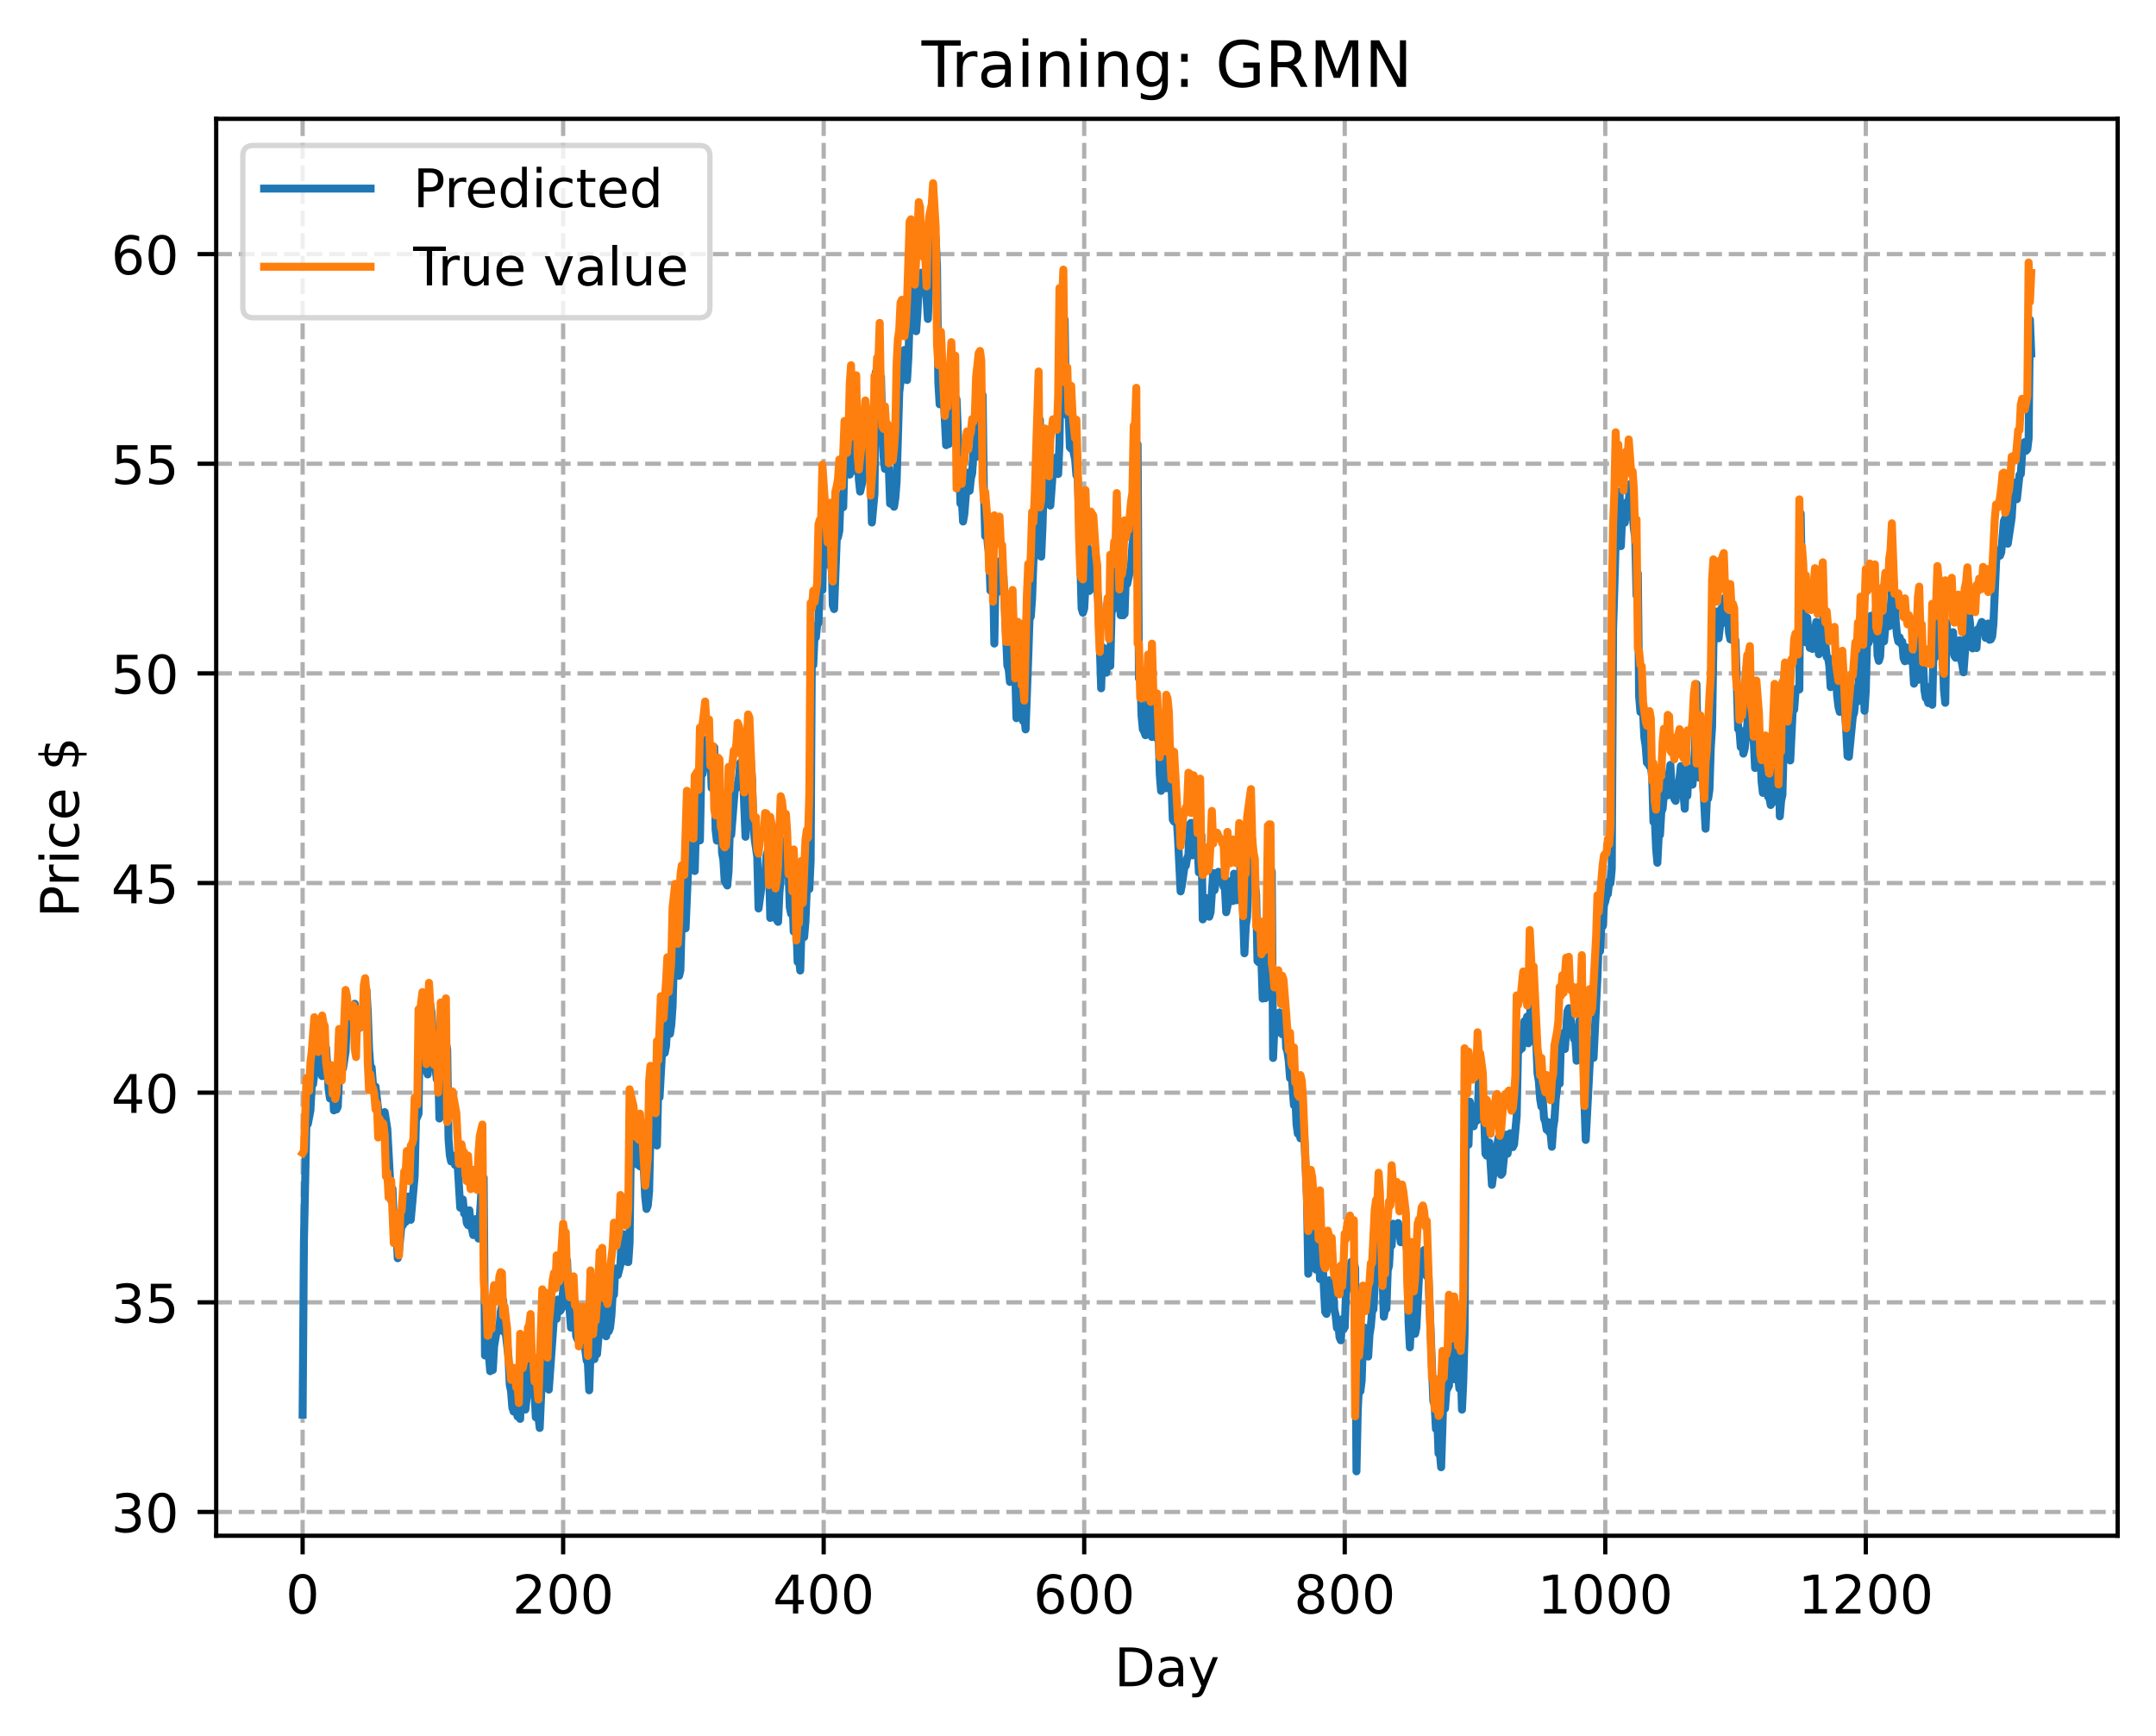 <?xml version="1.0" encoding="utf-8" standalone="no"?>
<!DOCTYPE svg PUBLIC "-//W3C//DTD SVG 1.1//EN"
  "http://www.w3.org/Graphics/SVG/1.1/DTD/svg11.dtd">
<!-- Created with matplotlib (https://matplotlib.org/) -->
<svg height="325.986pt" version="1.1" viewBox="0 0 404.923 325.986" width="404.923pt" xmlns="http://www.w3.org/2000/svg" xmlns:xlink="http://www.w3.org/1999/xlink">
 <defs>
  <style type="text/css">
*{stroke-linecap:butt;stroke-linejoin:round;}
  </style>
 </defs>
 <g id="figure_1">
  <g id="patch_1">
   <path d="M 0 325.986 
L 404.923 325.986 
L 404.923 0 
L 0 0 
z
" style="fill:#ffffff;"/>
  </g>
  <g id="axes_1">
   <g id="patch_2">
    <path d="M 40.603 288.43 
L 397.723 288.43 
L 397.723 22.318 
L 40.603 22.318 
z
" style="fill:#ffffff;"/>
   </g>
   <g id="matplotlib.axis_1">
    <g id="xtick_1">
     <g id="line2d_1">
      <path clip-path="url(#p57ff6e0b9f)" d="M 56.836 288.43 
L 56.836 22.318 
" style="fill:none;stroke:#b0b0b0;stroke-dasharray:2.96,1.28;stroke-dashoffset:0;stroke-width:0.8;"/>
     </g>
     <g id="line2d_2">
      <defs>
       <path d="M 0 0 
L 0 3.5 
" id="m3dce1df9bb" style="stroke:#000000;stroke-width:0.8;"/>
      </defs>
      <g>
       <use style="stroke:#000000;stroke-width:0.8;" x="56.836" xlink:href="#m3dce1df9bb" y="288.43"/>
      </g>
     </g>
     <g id="text_1">
      <!-- 0 -->
      <defs>
       <path d="M 31.781 66.406 
Q 24.172 66.406 20.328 58.906 
Q 16.5 51.422 16.5 36.375 
Q 16.5 21.391 20.328 13.891 
Q 24.172 6.391 31.781 6.391 
Q 39.453 6.391 43.281 13.891 
Q 47.125 21.391 47.125 36.375 
Q 47.125 51.422 43.281 58.906 
Q 39.453 66.406 31.781 66.406 
z
M 31.781 74.219 
Q 44.047 74.219 50.516 64.516 
Q 56.984 54.828 56.984 36.375 
Q 56.984 17.969 50.516 8.266 
Q 44.047 -1.422 31.781 -1.422 
Q 19.531 -1.422 13.062 8.266 
Q 6.594 17.969 6.594 36.375 
Q 6.594 54.828 13.062 64.516 
Q 19.531 74.219 31.781 74.219 
z
" id="DejaVuSans-48"/>
      </defs>
      <g transform="translate(53.655 303.029)scale(0.1 -0.1)">
       <use xlink:href="#DejaVuSans-48"/>
      </g>
     </g>
    </g>
    <g id="xtick_2">
     <g id="line2d_3">
      <path clip-path="url(#p57ff6e0b9f)" d="M 105.766 288.43 
L 105.766 22.318 
" style="fill:none;stroke:#b0b0b0;stroke-dasharray:2.96,1.28;stroke-dashoffset:0;stroke-width:0.8;"/>
     </g>
     <g id="line2d_4">
      <g>
       <use style="stroke:#000000;stroke-width:0.8;" x="105.766" xlink:href="#m3dce1df9bb" y="288.43"/>
      </g>
     </g>
     <g id="text_2">
      <!-- 200 -->
      <defs>
       <path d="M 19.188 8.297 
L 53.609 8.297 
L 53.609 0 
L 7.328 0 
L 7.328 8.297 
Q 12.938 14.109 22.625 23.891 
Q 32.328 33.688 34.812 36.531 
Q 39.547 41.844 41.422 45.531 
Q 43.312 49.219 43.312 52.781 
Q 43.312 58.594 39.234 62.25 
Q 35.156 65.922 28.609 65.922 
Q 23.969 65.922 18.812 64.312 
Q 13.672 62.703 7.812 59.422 
L 7.812 69.391 
Q 13.766 71.781 18.938 73 
Q 24.125 74.219 28.422 74.219 
Q 39.75 74.219 46.484 68.547 
Q 53.219 62.891 53.219 53.422 
Q 53.219 48.922 51.531 44.891 
Q 49.859 40.875 45.406 35.406 
Q 44.188 33.984 37.641 27.219 
Q 31.109 20.453 19.188 8.297 
z
" id="DejaVuSans-50"/>
      </defs>
      <g transform="translate(96.223 303.029)scale(0.1 -0.1)">
       <use xlink:href="#DejaVuSans-50"/>
       <use x="63.623" xlink:href="#DejaVuSans-48"/>
       <use x="127.246" xlink:href="#DejaVuSans-48"/>
      </g>
     </g>
    </g>
    <g id="xtick_3">
     <g id="line2d_5">
      <path clip-path="url(#p57ff6e0b9f)" d="M 154.697 288.43 
L 154.697 22.318 
" style="fill:none;stroke:#b0b0b0;stroke-dasharray:2.96,1.28;stroke-dashoffset:0;stroke-width:0.8;"/>
     </g>
     <g id="line2d_6">
      <g>
       <use style="stroke:#000000;stroke-width:0.8;" x="154.697" xlink:href="#m3dce1df9bb" y="288.43"/>
      </g>
     </g>
     <g id="text_3">
      <!-- 400 -->
      <defs>
       <path d="M 37.797 64.312 
L 12.891 25.391 
L 37.797 25.391 
z
M 35.203 72.906 
L 47.609 72.906 
L 47.609 25.391 
L 58.016 25.391 
L 58.016 17.188 
L 47.609 17.188 
L 47.609 0 
L 37.797 0 
L 37.797 17.188 
L 4.891 17.188 
L 4.891 26.703 
z
" id="DejaVuSans-52"/>
      </defs>
      <g transform="translate(145.153 303.029)scale(0.1 -0.1)">
       <use xlink:href="#DejaVuSans-52"/>
       <use x="63.623" xlink:href="#DejaVuSans-48"/>
       <use x="127.246" xlink:href="#DejaVuSans-48"/>
      </g>
     </g>
    </g>
    <g id="xtick_4">
     <g id="line2d_7">
      <path clip-path="url(#p57ff6e0b9f)" d="M 203.628 288.43 
L 203.628 22.318 
" style="fill:none;stroke:#b0b0b0;stroke-dasharray:2.96,1.28;stroke-dashoffset:0;stroke-width:0.8;"/>
     </g>
     <g id="line2d_8">
      <g>
       <use style="stroke:#000000;stroke-width:0.8;" x="203.628" xlink:href="#m3dce1df9bb" y="288.43"/>
      </g>
     </g>
     <g id="text_4">
      <!-- 600 -->
      <defs>
       <path d="M 33.016 40.375 
Q 26.375 40.375 22.484 35.828 
Q 18.609 31.297 18.609 23.391 
Q 18.609 15.531 22.484 10.953 
Q 26.375 6.391 33.016 6.391 
Q 39.656 6.391 43.531 10.953 
Q 47.406 15.531 47.406 23.391 
Q 47.406 31.297 43.531 35.828 
Q 39.656 40.375 33.016 40.375 
z
M 52.594 71.297 
L 52.594 62.312 
Q 48.875 64.062 45.094 64.984 
Q 41.312 65.922 37.594 65.922 
Q 27.828 65.922 22.672 59.328 
Q 17.531 52.734 16.797 39.406 
Q 19.672 43.656 24.016 45.922 
Q 28.375 48.188 33.594 48.188 
Q 44.578 48.188 50.953 41.516 
Q 57.328 34.859 57.328 23.391 
Q 57.328 12.156 50.688 5.359 
Q 44.047 -1.422 33.016 -1.422 
Q 20.359 -1.422 13.672 8.266 
Q 6.984 17.969 6.984 36.375 
Q 6.984 53.656 15.188 63.938 
Q 23.391 74.219 37.203 74.219 
Q 40.922 74.219 44.703 73.484 
Q 48.484 72.75 52.594 71.297 
z
" id="DejaVuSans-54"/>
      </defs>
      <g transform="translate(194.084 303.029)scale(0.1 -0.1)">
       <use xlink:href="#DejaVuSans-54"/>
       <use x="63.623" xlink:href="#DejaVuSans-48"/>
       <use x="127.246" xlink:href="#DejaVuSans-48"/>
      </g>
     </g>
    </g>
    <g id="xtick_5">
     <g id="line2d_9">
      <path clip-path="url(#p57ff6e0b9f)" d="M 252.558 288.43 
L 252.558 22.318 
" style="fill:none;stroke:#b0b0b0;stroke-dasharray:2.96,1.28;stroke-dashoffset:0;stroke-width:0.8;"/>
     </g>
     <g id="line2d_10">
      <g>
       <use style="stroke:#000000;stroke-width:0.8;" x="252.558" xlink:href="#m3dce1df9bb" y="288.43"/>
      </g>
     </g>
     <g id="text_5">
      <!-- 800 -->
      <defs>
       <path d="M 31.781 34.625 
Q 24.75 34.625 20.719 30.859 
Q 16.703 27.094 16.703 20.516 
Q 16.703 13.922 20.719 10.156 
Q 24.75 6.391 31.781 6.391 
Q 38.812 6.391 42.859 10.172 
Q 46.922 13.969 46.922 20.516 
Q 46.922 27.094 42.891 30.859 
Q 38.875 34.625 31.781 34.625 
z
M 21.922 38.812 
Q 15.578 40.375 12.031 44.719 
Q 8.5 49.078 8.5 55.328 
Q 8.5 64.062 14.719 69.141 
Q 20.953 74.219 31.781 74.219 
Q 42.672 74.219 48.875 69.141 
Q 55.078 64.062 55.078 55.328 
Q 55.078 49.078 51.531 44.719 
Q 48 40.375 41.703 38.812 
Q 48.828 37.156 52.797 32.312 
Q 56.781 27.484 56.781 20.516 
Q 56.781 9.906 50.312 4.234 
Q 43.844 -1.422 31.781 -1.422 
Q 19.734 -1.422 13.25 4.234 
Q 6.781 9.906 6.781 20.516 
Q 6.781 27.484 10.781 32.312 
Q 14.797 37.156 21.922 38.812 
z
M 18.312 54.391 
Q 18.312 48.734 21.844 45.562 
Q 25.391 42.391 31.781 42.391 
Q 38.141 42.391 41.719 45.562 
Q 45.312 48.734 45.312 54.391 
Q 45.312 60.062 41.719 63.234 
Q 38.141 66.406 31.781 66.406 
Q 25.391 66.406 21.844 63.234 
Q 18.312 60.062 18.312 54.391 
z
" id="DejaVuSans-56"/>
      </defs>
      <g transform="translate(243.015 303.029)scale(0.1 -0.1)">
       <use xlink:href="#DejaVuSans-56"/>
       <use x="63.623" xlink:href="#DejaVuSans-48"/>
       <use x="127.246" xlink:href="#DejaVuSans-48"/>
      </g>
     </g>
    </g>
    <g id="xtick_6">
     <g id="line2d_11">
      <path clip-path="url(#p57ff6e0b9f)" d="M 301.489 288.43 
L 301.489 22.318 
" style="fill:none;stroke:#b0b0b0;stroke-dasharray:2.96,1.28;stroke-dashoffset:0;stroke-width:0.8;"/>
     </g>
     <g id="line2d_12">
      <g>
       <use style="stroke:#000000;stroke-width:0.8;" x="301.489" xlink:href="#m3dce1df9bb" y="288.43"/>
      </g>
     </g>
     <g id="text_6">
      <!-- 1000 -->
      <defs>
       <path d="M 12.406 8.297 
L 28.516 8.297 
L 28.516 63.922 
L 10.984 60.406 
L 10.984 69.391 
L 28.422 72.906 
L 38.281 72.906 
L 38.281 8.297 
L 54.391 8.297 
L 54.391 0 
L 12.406 0 
z
" id="DejaVuSans-49"/>
      </defs>
      <g transform="translate(288.764 303.029)scale(0.1 -0.1)">
       <use xlink:href="#DejaVuSans-49"/>
       <use x="63.623" xlink:href="#DejaVuSans-48"/>
       <use x="127.246" xlink:href="#DejaVuSans-48"/>
       <use x="190.869" xlink:href="#DejaVuSans-48"/>
      </g>
     </g>
    </g>
    <g id="xtick_7">
     <g id="line2d_13">
      <path clip-path="url(#p57ff6e0b9f)" d="M 350.419 288.43 
L 350.419 22.318 
" style="fill:none;stroke:#b0b0b0;stroke-dasharray:2.96,1.28;stroke-dashoffset:0;stroke-width:0.8;"/>
     </g>
     <g id="line2d_14">
      <g>
       <use style="stroke:#000000;stroke-width:0.8;" x="350.419" xlink:href="#m3dce1df9bb" y="288.43"/>
      </g>
     </g>
     <g id="text_7">
      <!-- 1200 -->
      <g transform="translate(337.694 303.029)scale(0.1 -0.1)">
       <use xlink:href="#DejaVuSans-49"/>
       <use x="63.623" xlink:href="#DejaVuSans-50"/>
       <use x="127.246" xlink:href="#DejaVuSans-48"/>
       <use x="190.869" xlink:href="#DejaVuSans-48"/>
      </g>
     </g>
    </g>
    <g id="text_8">
     <!-- Day -->
     <defs>
      <path d="M 19.672 64.797 
L 19.672 8.109 
L 31.594 8.109 
Q 46.688 8.109 53.688 14.938 
Q 60.688 21.781 60.688 36.531 
Q 60.688 51.172 53.688 57.984 
Q 46.688 64.797 31.594 64.797 
z
M 9.812 72.906 
L 30.078 72.906 
Q 51.266 72.906 61.172 64.094 
Q 71.094 55.281 71.094 36.531 
Q 71.094 17.672 61.125 8.828 
Q 51.172 0 30.078 0 
L 9.812 0 
z
" id="DejaVuSans-68"/>
      <path d="M 34.281 27.484 
Q 23.391 27.484 19.188 25 
Q 14.984 22.516 14.984 16.5 
Q 14.984 11.719 18.141 8.906 
Q 21.297 6.109 26.703 6.109 
Q 34.188 6.109 38.703 11.406 
Q 43.219 16.703 43.219 25.484 
L 43.219 27.484 
z
M 52.203 31.203 
L 52.203 0 
L 43.219 0 
L 43.219 8.297 
Q 40.141 3.328 35.547 0.953 
Q 30.953 -1.422 24.312 -1.422 
Q 15.922 -1.422 10.953 3.297 
Q 6 8.016 6 15.922 
Q 6 25.141 12.172 29.828 
Q 18.359 34.516 30.609 34.516 
L 43.219 34.516 
L 43.219 35.406 
Q 43.219 41.609 39.141 45 
Q 35.062 48.391 27.688 48.391 
Q 23 48.391 18.547 47.266 
Q 14.109 46.141 10.016 43.891 
L 10.016 52.203 
Q 14.938 54.109 19.578 55.047 
Q 24.219 56 28.609 56 
Q 40.484 56 46.344 49.844 
Q 52.203 43.703 52.203 31.203 
z
" id="DejaVuSans-97"/>
      <path d="M 32.172 -5.078 
Q 28.375 -14.844 24.75 -17.812 
Q 21.141 -20.797 15.094 -20.797 
L 7.906 -20.797 
L 7.906 -13.281 
L 13.188 -13.281 
Q 16.891 -13.281 18.938 -11.516 
Q 21 -9.766 23.484 -3.219 
L 25.094 0.875 
L 2.984 54.688 
L 12.5 54.688 
L 29.594 11.922 
L 46.688 54.688 
L 56.203 54.688 
z
" id="DejaVuSans-121"/>
     </defs>
     <g transform="translate(209.29 316.707)scale(0.1 -0.1)">
      <use xlink:href="#DejaVuSans-68"/>
      <use x="77.002" xlink:href="#DejaVuSans-97"/>
      <use x="138.281" xlink:href="#DejaVuSans-121"/>
     </g>
    </g>
   </g>
   <g id="matplotlib.axis_2">
    <g id="ytick_1">
     <g id="line2d_15">
      <path clip-path="url(#p57ff6e0b9f)" d="M 40.603 283.968 
L 397.723 283.968 
" style="fill:none;stroke:#b0b0b0;stroke-dasharray:2.96,1.28;stroke-dashoffset:0;stroke-width:0.8;"/>
     </g>
     <g id="line2d_16">
      <defs>
       <path d="M 0 0 
L -3.5 0 
" id="m1dc40586cc" style="stroke:#000000;stroke-width:0.8;"/>
      </defs>
      <g>
       <use style="stroke:#000000;stroke-width:0.8;" x="40.603" xlink:href="#m1dc40586cc" y="283.968"/>
      </g>
     </g>
     <g id="text_9">
      <!-- 30 -->
      <defs>
       <path d="M 40.578 39.312 
Q 47.656 37.797 51.625 33 
Q 55.609 28.219 55.609 21.188 
Q 55.609 10.406 48.188 4.484 
Q 40.766 -1.422 27.094 -1.422 
Q 22.516 -1.422 17.656 -0.516 
Q 12.797 0.391 7.625 2.203 
L 7.625 11.719 
Q 11.719 9.328 16.594 8.109 
Q 21.484 6.891 26.812 6.891 
Q 36.078 6.891 40.938 10.547 
Q 45.797 14.203 45.797 21.188 
Q 45.797 27.641 41.281 31.266 
Q 36.766 34.906 28.719 34.906 
L 20.219 34.906 
L 20.219 43.016 
L 29.109 43.016 
Q 36.375 43.016 40.234 45.922 
Q 44.094 48.828 44.094 54.297 
Q 44.094 59.906 40.109 62.906 
Q 36.141 65.922 28.719 65.922 
Q 24.656 65.922 20.016 65.031 
Q 15.375 64.156 9.812 62.312 
L 9.812 71.094 
Q 15.438 72.656 20.344 73.438 
Q 25.25 74.219 29.594 74.219 
Q 40.828 74.219 47.359 69.109 
Q 53.906 64.016 53.906 55.328 
Q 53.906 49.266 50.438 45.094 
Q 46.969 40.922 40.578 39.312 
z
" id="DejaVuSans-51"/>
      </defs>
      <g transform="translate(20.878 287.767)scale(0.1 -0.1)">
       <use xlink:href="#DejaVuSans-51"/>
       <use x="63.623" xlink:href="#DejaVuSans-48"/>
      </g>
     </g>
    </g>
    <g id="ytick_2">
     <g id="line2d_17">
      <path clip-path="url(#p57ff6e0b9f)" d="M 40.603 244.593 
L 397.723 244.593 
" style="fill:none;stroke:#b0b0b0;stroke-dasharray:2.96,1.28;stroke-dashoffset:0;stroke-width:0.8;"/>
     </g>
     <g id="line2d_18">
      <g>
       <use style="stroke:#000000;stroke-width:0.8;" x="40.603" xlink:href="#m1dc40586cc" y="244.593"/>
      </g>
     </g>
     <g id="text_10">
      <!-- 35 -->
      <defs>
       <path d="M 10.797 72.906 
L 49.516 72.906 
L 49.516 64.594 
L 19.828 64.594 
L 19.828 46.734 
Q 21.969 47.469 24.109 47.828 
Q 26.266 48.188 28.422 48.188 
Q 40.625 48.188 47.75 41.5 
Q 54.891 34.812 54.891 23.391 
Q 54.891 11.625 47.562 5.094 
Q 40.234 -1.422 26.906 -1.422 
Q 22.312 -1.422 17.547 -0.641 
Q 12.797 0.141 7.719 1.703 
L 7.719 11.625 
Q 12.109 9.234 16.797 8.062 
Q 21.484 6.891 26.703 6.891 
Q 35.156 6.891 40.078 11.328 
Q 45.016 15.766 45.016 23.391 
Q 45.016 31 40.078 35.438 
Q 35.156 39.891 26.703 39.891 
Q 22.75 39.891 18.812 39.016 
Q 14.891 38.141 10.797 36.281 
z
" id="DejaVuSans-53"/>
      </defs>
      <g transform="translate(20.878 248.393)scale(0.1 -0.1)">
       <use xlink:href="#DejaVuSans-51"/>
       <use x="63.623" xlink:href="#DejaVuSans-53"/>
      </g>
     </g>
    </g>
    <g id="ytick_3">
     <g id="line2d_19">
      <path clip-path="url(#p57ff6e0b9f)" d="M 40.603 205.219 
L 397.723 205.219 
" style="fill:none;stroke:#b0b0b0;stroke-dasharray:2.96,1.28;stroke-dashoffset:0;stroke-width:0.8;"/>
     </g>
     <g id="line2d_20">
      <g>
       <use style="stroke:#000000;stroke-width:0.8;" x="40.603" xlink:href="#m1dc40586cc" y="205.219"/>
      </g>
     </g>
     <g id="text_11">
      <!-- 40 -->
      <g transform="translate(20.878 209.018)scale(0.1 -0.1)">
       <use xlink:href="#DejaVuSans-52"/>
       <use x="63.623" xlink:href="#DejaVuSans-48"/>
      </g>
     </g>
    </g>
    <g id="ytick_4">
     <g id="line2d_21">
      <path clip-path="url(#p57ff6e0b9f)" d="M 40.603 165.845 
L 397.723 165.845 
" style="fill:none;stroke:#b0b0b0;stroke-dasharray:2.96,1.28;stroke-dashoffset:0;stroke-width:0.8;"/>
     </g>
     <g id="line2d_22">
      <g>
       <use style="stroke:#000000;stroke-width:0.8;" x="40.603" xlink:href="#m1dc40586cc" y="165.845"/>
      </g>
     </g>
     <g id="text_12">
      <!-- 45 -->
      <g transform="translate(20.878 169.644)scale(0.1 -0.1)">
       <use xlink:href="#DejaVuSans-52"/>
       <use x="63.623" xlink:href="#DejaVuSans-53"/>
      </g>
     </g>
    </g>
    <g id="ytick_5">
     <g id="line2d_23">
      <path clip-path="url(#p57ff6e0b9f)" d="M 40.603 126.471 
L 397.723 126.471 
" style="fill:none;stroke:#b0b0b0;stroke-dasharray:2.96,1.28;stroke-dashoffset:0;stroke-width:0.8;"/>
     </g>
     <g id="line2d_24">
      <g>
       <use style="stroke:#000000;stroke-width:0.8;" x="40.603" xlink:href="#m1dc40586cc" y="126.471"/>
      </g>
     </g>
     <g id="text_13">
      <!-- 50 -->
      <g transform="translate(20.878 130.27)scale(0.1 -0.1)">
       <use xlink:href="#DejaVuSans-53"/>
       <use x="63.623" xlink:href="#DejaVuSans-48"/>
      </g>
     </g>
    </g>
    <g id="ytick_6">
     <g id="line2d_25">
      <path clip-path="url(#p57ff6e0b9f)" d="M 40.603 87.097 
L 397.723 87.097 
" style="fill:none;stroke:#b0b0b0;stroke-dasharray:2.96,1.28;stroke-dashoffset:0;stroke-width:0.8;"/>
     </g>
     <g id="line2d_26">
      <g>
       <use style="stroke:#000000;stroke-width:0.8;" x="40.603" xlink:href="#m1dc40586cc" y="87.097"/>
      </g>
     </g>
     <g id="text_14">
      <!-- 55 -->
      <g transform="translate(20.878 90.896)scale(0.1 -0.1)">
       <use xlink:href="#DejaVuSans-53"/>
       <use x="63.623" xlink:href="#DejaVuSans-53"/>
      </g>
     </g>
    </g>
    <g id="ytick_7">
     <g id="line2d_27">
      <path clip-path="url(#p57ff6e0b9f)" d="M 40.603 47.723 
L 397.723 47.723 
" style="fill:none;stroke:#b0b0b0;stroke-dasharray:2.96,1.28;stroke-dashoffset:0;stroke-width:0.8;"/>
     </g>
     <g id="line2d_28">
      <g>
       <use style="stroke:#000000;stroke-width:0.8;" x="40.603" xlink:href="#m1dc40586cc" y="47.723"/>
      </g>
     </g>
     <g id="text_15">
      <!-- 60 -->
      <g transform="translate(20.878 51.522)scale(0.1 -0.1)">
       <use xlink:href="#DejaVuSans-54"/>
       <use x="63.623" xlink:href="#DejaVuSans-48"/>
      </g>
     </g>
    </g>
    <g id="text_16">
     <!-- Price $ -->
     <defs>
      <path d="M 19.672 64.797 
L 19.672 37.406 
L 32.078 37.406 
Q 38.969 37.406 42.719 40.969 
Q 46.484 44.531 46.484 51.125 
Q 46.484 57.672 42.719 61.234 
Q 38.969 64.797 32.078 64.797 
z
M 9.812 72.906 
L 32.078 72.906 
Q 44.344 72.906 50.609 67.359 
Q 56.891 61.812 56.891 51.125 
Q 56.891 40.328 50.609 34.812 
Q 44.344 29.297 32.078 29.297 
L 19.672 29.297 
L 19.672 0 
L 9.812 0 
z
" id="DejaVuSans-80"/>
      <path d="M 41.109 46.297 
Q 39.594 47.172 37.812 47.578 
Q 36.031 48 33.891 48 
Q 26.266 48 22.188 43.047 
Q 18.109 38.094 18.109 28.812 
L 18.109 0 
L 9.078 0 
L 9.078 54.688 
L 18.109 54.688 
L 18.109 46.188 
Q 20.953 51.172 25.484 53.578 
Q 30.031 56 36.531 56 
Q 37.453 56 38.578 55.875 
Q 39.703 55.766 41.062 55.516 
z
" id="DejaVuSans-114"/>
      <path d="M 9.422 54.688 
L 18.406 54.688 
L 18.406 0 
L 9.422 0 
z
M 9.422 75.984 
L 18.406 75.984 
L 18.406 64.594 
L 9.422 64.594 
z
" id="DejaVuSans-105"/>
      <path d="M 48.781 52.594 
L 48.781 44.188 
Q 44.969 46.297 41.141 47.344 
Q 37.312 48.391 33.406 48.391 
Q 24.656 48.391 19.812 42.844 
Q 14.984 37.312 14.984 27.297 
Q 14.984 17.281 19.812 11.734 
Q 24.656 6.203 33.406 6.203 
Q 37.312 6.203 41.141 7.25 
Q 44.969 8.297 48.781 10.406 
L 48.781 2.094 
Q 45.016 0.344 40.984 -0.531 
Q 36.969 -1.422 32.422 -1.422 
Q 20.062 -1.422 12.781 6.344 
Q 5.516 14.109 5.516 27.297 
Q 5.516 40.672 12.859 48.328 
Q 20.219 56 33.016 56 
Q 37.156 56 41.109 55.141 
Q 45.062 54.297 48.781 52.594 
z
" id="DejaVuSans-99"/>
      <path d="M 56.203 29.594 
L 56.203 25.203 
L 14.891 25.203 
Q 15.484 15.922 20.484 11.062 
Q 25.484 6.203 34.422 6.203 
Q 39.594 6.203 44.453 7.469 
Q 49.312 8.734 54.109 11.281 
L 54.109 2.781 
Q 49.266 0.734 44.188 -0.344 
Q 39.109 -1.422 33.891 -1.422 
Q 20.797 -1.422 13.156 6.188 
Q 5.516 13.812 5.516 26.812 
Q 5.516 40.234 12.766 48.109 
Q 20.016 56 32.328 56 
Q 43.359 56 49.781 48.891 
Q 56.203 41.797 56.203 29.594 
z
M 47.219 32.234 
Q 47.125 39.594 43.094 43.984 
Q 39.062 48.391 32.422 48.391 
Q 24.906 48.391 20.391 44.141 
Q 15.875 39.891 15.188 32.172 
z
" id="DejaVuSans-101"/>
      <path id="DejaVuSans-32"/>
      <path d="M 33.797 -14.703 
L 28.906 -14.703 
L 28.859 0 
Q 23.734 0.094 18.609 1.188 
Q 13.484 2.297 8.297 4.5 
L 8.297 13.281 
Q 13.281 10.156 18.375 8.562 
Q 23.484 6.984 28.906 6.938 
L 28.906 29.203 
Q 18.109 30.953 13.203 35.156 
Q 8.297 39.359 8.297 46.688 
Q 8.297 54.641 13.625 59.219 
Q 18.953 63.812 28.906 64.5 
L 28.906 75.984 
L 33.797 75.984 
L 33.797 64.656 
Q 38.328 64.453 42.578 63.688 
Q 46.828 62.938 50.875 61.625 
L 50.875 53.078 
Q 46.828 55.125 42.547 56.25 
Q 38.281 57.375 33.797 57.562 
L 33.797 36.719 
Q 44.875 35.016 50.094 30.609 
Q 55.328 26.219 55.328 18.609 
Q 55.328 10.359 49.781 5.594 
Q 44.234 0.828 33.797 0.094 
z
M 28.906 37.594 
L 28.906 57.625 
Q 23.25 56.984 20.266 54.391 
Q 17.281 51.812 17.281 47.516 
Q 17.281 43.312 20.031 40.969 
Q 22.797 38.625 28.906 37.594 
z
M 33.797 28.219 
L 33.797 7.078 
Q 39.984 7.906 43.141 10.594 
Q 46.297 13.281 46.297 17.672 
Q 46.297 21.969 43.281 24.5 
Q 40.281 27.047 33.797 28.219 
z
" id="DejaVuSans-36"/>
     </defs>
     <g transform="translate(14.798 172.342)rotate(-90)scale(0.1 -0.1)">
      <use xlink:href="#DejaVuSans-80"/>
      <use x="58.553" xlink:href="#DejaVuSans-114"/>
      <use x="99.666" xlink:href="#DejaVuSans-105"/>
      <use x="127.449" xlink:href="#DejaVuSans-99"/>
      <use x="182.43" xlink:href="#DejaVuSans-101"/>
      <use x="243.953" xlink:href="#DejaVuSans-32"/>
      <use x="275.74" xlink:href="#DejaVuSans-36"/>
     </g>
    </g>
   </g>
   <g id="line2d_29">
    <path clip-path="url(#p57ff6e0b9f)" d="M 56.836 265.68 
L 57.081 233.164 
L 57.57 209.415 
L 57.814 211.108 
L 58.304 208.555 
L 58.548 203.919 
L 58.793 203.639 
L 59.038 201.704 
L 59.282 197.023 
L 59.527 197.803 
L 59.772 199.319 
L 60.016 199.262 
L 60.506 202.102 
L 60.75 198.85 
L 61.24 196.8 
L 61.729 204.646 
L 61.974 206.306 
L 62.463 202.283 
L 62.708 208.542 
L 62.952 205.934 
L 63.197 208.366 
L 63.441 207.87 
L 63.931 196.323 
L 64.175 200.185 
L 64.42 200.654 
L 64.909 197.469 
L 65.154 191.099 
L 65.399 189.341 
L 65.643 191.825 
L 65.888 190.799 
L 66.133 191.208 
L 66.377 190.167 
L 66.622 188.518 
L 66.867 193.227 
L 67.111 193.406 
L 67.356 189.715 
L 67.601 192.234 
L 67.845 192.913 
L 68.09 191.584 
L 68.335 191.331 
L 68.579 186.592 
L 68.824 185.919 
L 69.069 190.047 
L 69.313 196.946 
L 69.558 200.309 
L 69.802 200.494 
L 70.047 203.736 
L 70.292 204.568 
L 70.536 204.093 
L 71.27 210.562 
L 71.515 211.61 
L 71.76 209.971 
L 72.004 209.946 
L 72.249 208.874 
L 72.738 211.994 
L 73.472 225.449 
L 73.717 223.289 
L 73.962 229.869 
L 74.206 232.842 
L 74.451 231.176 
L 74.696 236.314 
L 74.94 234.917 
L 75.429 229.73 
L 75.674 230.106 
L 75.919 228.39 
L 76.163 229.527 
L 76.408 228.019 
L 76.653 224.723 
L 76.897 225.742 
L 77.142 229.103 
L 77.876 220.922 
L 78.121 210.346 
L 78.61 209.182 
L 78.855 189.337 
L 79.099 193.36 
L 79.344 191.946 
L 79.589 191.846 
L 79.833 200.382 
L 80.323 201.794 
L 80.812 188.674 
L 81.056 190.159 
L 81.546 199.694 
L 81.79 200.615 
L 82.035 202.735 
L 82.28 199.869 
L 82.524 210.072 
L 82.769 206.97 
L 83.014 195.123 
L 83.258 195.65 
L 83.503 194.506 
L 83.992 197.125 
L 84.237 213.883 
L 84.482 216.97 
L 84.726 218.133 
L 84.971 217.002 
L 85.216 217.712 
L 85.46 218.794 
L 85.705 217.3 
L 85.95 218.695 
L 86.439 226.824 
L 86.684 225.688 
L 86.928 225.27 
L 87.173 227.933 
L 87.417 227.341 
L 87.662 229.676 
L 87.907 230.109 
L 88.151 227.302 
L 88.396 229.768 
L 88.885 231.962 
L 89.375 228.958 
L 89.619 229.177 
L 89.864 232.62 
L 90.353 224.71 
L 90.598 221.69 
L 90.843 221.212 
L 91.087 254.584 
L 91.332 253.701 
L 91.577 251.645 
L 92.066 257.528 
L 92.311 254.661 
L 92.555 257.304 
L 92.8 252.84 
L 93.289 249.934 
L 93.534 249.342 
L 93.778 249.919 
L 94.023 246.461 
L 94.512 244.291 
L 94.757 250.26 
L 95.002 250.547 
L 95.491 254.787 
L 95.736 260.084 
L 95.98 261.265 
L 96.225 264.362 
L 96.47 265.115 
L 96.714 264.063 
L 97.204 266.032 
L 97.448 266.171 
L 97.693 266.486 
L 97.938 256.952 
L 98.427 263.87 
L 98.672 264.736 
L 98.916 262.535 
L 99.161 261.557 
L 99.405 257.347 
L 99.65 256.868 
L 99.895 255.175 
L 100.139 260.472 
L 100.384 261.381 
L 100.629 266.194 
L 100.873 263.894 
L 101.363 268.191 
L 101.852 256.947 
L 102.097 249.821 
L 102.341 253.384 
L 102.586 250.388 
L 102.831 253.173 
L 103.075 260.987 
L 104.054 247.228 
L 104.299 245.921 
L 104.543 247.692 
L 104.788 244.061 
L 105.032 246.325 
L 105.277 246.129 
L 105.522 245.651 
L 105.766 242.128 
L 106.011 236.706 
L 106.256 236.961 
L 106.5 236.76 
L 106.745 242.868 
L 107.234 249.352 
L 107.479 246.122 
L 107.724 249.357 
L 107.968 246.705 
L 108.213 250.918 
L 108.458 251.53 
L 108.702 250.97 
L 108.947 252.769 
L 109.192 252.048 
L 109.436 248.502 
L 109.681 248.681 
L 109.926 253.552 
L 110.17 255.461 
L 110.415 256.029 
L 110.66 261.112 
L 111.149 247.281 
L 111.638 255.263 
L 111.883 253.831 
L 112.127 254.322 
L 112.617 248.731 
L 112.861 243.923 
L 113.106 243.365 
L 113.351 242.478 
L 113.595 248.459 
L 113.84 250.973 
L 114.085 249.475 
L 114.329 250.036 
L 114.574 249.36 
L 114.819 247.168 
L 115.063 243.15 
L 115.308 243.179 
L 115.553 238.25 
L 116.042 239.462 
L 116.531 237.48 
L 116.776 232.071 
L 117.02 231.76 
L 117.265 233.666 
L 117.51 234.403 
L 117.754 236.982 
L 117.999 237.036 
L 118.244 233.435 
L 118.488 214.609 
L 118.733 214.445 
L 118.978 213.588 
L 119.222 213.491 
L 119.712 218.73 
L 119.956 217.839 
L 120.201 219.062 
L 120.446 216.654 
L 120.935 219.953 
L 121.18 224.821 
L 121.424 227.057 
L 121.669 226.403 
L 121.914 223.683 
L 122.158 212.773 
L 122.403 208.83 
L 122.648 207.545 
L 122.892 207.773 
L 123.137 213.569 
L 123.381 215.143 
L 123.626 204.414 
L 123.871 206.088 
L 124.36 197.25 
L 124.605 196.506 
L 124.849 197.753 
L 125.094 196.425 
L 125.583 187.432 
L 125.828 194.168 
L 126.073 192.521 
L 126.317 189.04 
L 126.562 180.559 
L 126.807 176.526 
L 127.051 174.533 
L 127.296 181.612 
L 127.541 183.265 
L 127.785 182.231 
L 128.03 172.971 
L 128.275 171.987 
L 128.519 173.791 
L 128.764 174.351 
L 129.253 162.741 
L 129.498 160.735 
L 129.742 157.805 
L 130.232 163.182 
L 130.476 163.59 
L 130.721 155.083 
L 131.455 157.846 
L 131.7 144.835 
L 131.944 145.37 
L 132.434 141.779 
L 132.678 138.851 
L 132.923 143.529 
L 133.168 142.071 
L 133.412 141.851 
L 133.657 147.976 
L 133.902 146.571 
L 134.146 140.363 
L 134.391 155.799 
L 134.636 157.881 
L 134.88 151.972 
L 135.125 151.294 
L 135.369 150.97 
L 135.614 160.225 
L 135.859 161.503 
L 136.103 165.45 
L 136.593 166.308 
L 136.837 163.552 
L 137.082 155.427 
L 137.327 156.81 
L 138.061 147.478 
L 138.305 148.04 
L 138.55 147.656 
L 138.795 145.939 
L 139.039 143.259 
L 139.284 143.611 
L 139.529 145.311 
L 140.018 157.16 
L 140.263 152.387 
L 140.507 144.423 
L 140.752 144.294 
L 140.996 142.808 
L 141.241 146.348 
L 141.486 154.529 
L 141.73 157.559 
L 142.22 160.897 
L 142.464 170.624 
L 142.954 166.977 
L 143.198 163.973 
L 143.443 164.113 
L 143.688 164.604 
L 143.932 160.874 
L 144.177 159.886 
L 144.422 162.155 
L 144.666 172.399 
L 144.911 161.907 
L 145.156 160.008 
L 145.645 169.128 
L 145.89 172.789 
L 146.134 173.136 
L 146.379 167.809 
L 146.624 164.947 
L 146.868 159.365 
L 147.113 157.945 
L 147.357 159.103 
L 147.602 159.019 
L 147.847 160.21 
L 148.091 163.448 
L 148.336 170.406 
L 148.581 171.611 
L 148.825 168.843 
L 149.07 174.965 
L 149.315 168.844 
L 149.559 173.422 
L 149.804 180.662 
L 150.049 179.787 
L 150.293 182.28 
L 150.538 174.358 
L 150.783 170.621 
L 151.027 175.999 
L 151.272 173.084 
L 151.517 167.193 
L 151.761 164.903 
L 152.006 166.975 
L 152.251 161.539 
L 152.495 118.709 
L 152.74 124.903 
L 152.984 119.348 
L 153.229 119.713 
L 153.474 117.345 
L 153.718 116.976 
L 153.963 109.885 
L 154.208 107.873 
L 154.452 110.835 
L 154.697 97.736 
L 154.942 98.625 
L 155.431 101.488 
L 155.676 106.116 
L 155.92 105.279 
L 156.165 103.606 
L 156.41 113.691 
L 156.654 114.39 
L 157.144 101.364 
L 157.388 100.855 
L 157.633 99.674 
L 157.878 93.105 
L 158.122 93.546 
L 158.367 95.255 
L 158.612 86.116 
L 158.856 81.811 
L 159.101 88.151 
L 159.345 88.479 
L 159.59 89.131 
L 159.835 82.559 
L 160.079 80.095 
L 160.324 87.034 
L 160.569 88.442 
L 161.058 79.999 
L 161.303 90.065 
L 161.547 92.323 
L 162.281 89.128 
L 162.771 83.41 
L 163.26 83.993 
L 163.505 88.195 
L 163.749 98.14 
L 164.239 92.732 
L 164.483 69.891 
L 164.728 78.947 
L 164.972 74.428 
L 165.217 77.146 
L 165.462 70.793 
L 165.706 80.931 
L 165.951 85.841 
L 166.196 88.06 
L 166.44 83.839 
L 166.685 87.429 
L 166.93 87.915 
L 167.174 94.571 
L 167.419 94.677 
L 167.664 93.365 
L 167.908 95.169 
L 168.153 93.568 
L 168.398 90.421 
L 168.887 73.721 
L 169.132 71.678 
L 169.376 66.341 
L 169.866 65.716 
L 170.11 71.231 
L 170.355 71.385 
L 170.6 67.16 
L 171.089 52.623 
L 171.333 52.21 
L 171.578 52.379 
L 171.823 54.478 
L 172.067 62.208 
L 172.312 58.645 
L 172.557 53.296 
L 172.801 51.546 
L 173.046 51.224 
L 173.291 52.822 
L 173.535 53.074 
L 173.78 53.883 
L 174.025 56.134 
L 174.269 59.907 
L 174.514 53.532 
L 175.493 43.662 
L 175.737 44.702 
L 175.982 50.136 
L 176.227 71.751 
L 176.471 75.931 
L 176.716 74.883 
L 176.96 69.098 
L 177.694 83.61 
L 177.939 81.245 
L 178.184 83.412 
L 178.428 78.973 
L 178.673 78.797 
L 178.918 73.726 
L 179.162 76.313 
L 179.407 74.601 
L 179.652 74.989 
L 180.141 87.228 
L 180.386 94.568 
L 180.63 93.595 
L 180.875 97.947 
L 181.12 96.504 
L 181.609 90.311 
L 181.854 88.755 
L 182.098 92.179 
L 182.343 89.877 
L 182.588 88.875 
L 182.832 84.721 
L 183.077 84.637 
L 183.321 85.829 
L 183.566 78.974 
L 183.811 76.519 
L 184.3 73.558 
L 184.545 74.213 
L 184.789 92.278 
L 185.034 100.683 
L 185.279 98.67 
L 185.523 102.273 
L 185.768 104.103 
L 186.013 110.913 
L 186.257 108.684 
L 186.502 107.52 
L 186.747 120.868 
L 186.991 107.392 
L 187.236 111.27 
L 187.725 107.376 
L 187.97 105.266 
L 188.215 108.674 
L 188.459 108.207 
L 189.193 124.99 
L 189.438 125.651 
L 189.682 128.081 
L 189.927 121.346 
L 190.172 122.815 
L 190.416 120.559 
L 190.661 125.69 
L 190.906 134.884 
L 191.15 133.708 
L 191.395 126.774 
L 191.64 132.868 
L 191.884 126.999 
L 192.129 135.401 
L 192.374 134.559 
L 192.618 136.989 
L 193.108 123.774 
L 193.352 116.337 
L 193.597 115.813 
L 193.842 112.372 
L 194.086 105.351 
L 194.331 103.938 
L 194.82 94.645 
L 195.065 83.845 
L 195.309 78.85 
L 195.554 104.542 
L 195.799 98.744 
L 196.043 90.311 
L 196.288 88.868 
L 196.533 88.243 
L 196.777 88.325 
L 197.267 94.943 
L 197.756 88.283 
L 198.001 87.802 
L 198.245 87.831 
L 198.49 85.835 
L 198.735 89.033 
L 198.979 83.51 
L 199.224 68.421 
L 199.958 60.042 
L 200.203 77.196 
L 200.447 78.063 
L 200.692 77.189 
L 200.936 84.005 
L 201.181 84.278 
L 201.426 82.125 
L 201.67 85.145 
L 201.915 86.224 
L 202.16 89.244 
L 202.404 89.689 
L 202.649 96.278 
L 203.138 114.242 
L 203.383 115.077 
L 203.628 114.253 
L 203.872 109.777 
L 204.117 100.83 
L 204.362 109.164 
L 204.606 110.983 
L 204.851 109.406 
L 205.096 103.717 
L 205.34 103.26 
L 205.585 104.399 
L 205.83 109.457 
L 206.074 110.904 
L 206.319 113.536 
L 206.808 129.272 
L 207.053 121.53 
L 207.542 123.835 
L 207.787 126.337 
L 208.031 121.809 
L 208.276 121.809 
L 208.521 125.085 
L 208.765 114.997 
L 209.01 114.457 
L 209.255 114.218 
L 209.499 111.744 
L 209.744 111.063 
L 209.989 99.835 
L 210.233 111.528 
L 210.478 115.545 
L 210.967 115.555 
L 211.212 115.269 
L 211.457 107.779 
L 211.701 109.681 
L 212.191 107.398 
L 212.435 106.079 
L 212.68 102.341 
L 212.924 100.619 
L 213.169 89.634 
L 213.658 83.472 
L 213.903 127.422 
L 214.148 125.876 
L 214.392 134.349 
L 214.637 136.98 
L 214.882 137.39 
L 215.126 138.082 
L 215.616 136.419 
L 215.86 131.79 
L 216.105 136.333 
L 216.35 138.421 
L 216.594 130.94 
L 216.839 136.318 
L 217.084 137.015 
L 217.328 138.711 
L 217.573 136.788 
L 217.818 145.439 
L 218.062 148.529 
L 218.307 147.57 
L 218.551 147.604 
L 218.796 146.583 
L 219.041 148.046 
L 219.285 140.293 
L 219.53 139.063 
L 219.775 140.645 
L 220.264 153.932 
L 220.509 154.312 
L 220.753 149.929 
L 221.243 157.544 
L 221.732 167.418 
L 221.977 166.207 
L 222.466 162.741 
L 222.711 162.604 
L 222.955 161.205 
L 223.2 160.594 
L 223.445 154.845 
L 223.689 154.547 
L 223.934 160.644 
L 224.179 156.075 
L 224.423 154.457 
L 224.668 159.517 
L 224.912 158.378 
L 225.157 163.845 
L 225.402 162.623 
L 225.646 156.896 
L 225.891 172.676 
L 226.136 171.837 
L 226.38 168.613 
L 226.625 168.863 
L 226.87 171.116 
L 227.114 172.173 
L 227.359 171.369 
L 227.848 163.958 
L 228.093 167.191 
L 228.582 164.183 
L 228.827 163.735 
L 229.072 164.893 
L 229.316 163.891 
L 229.561 164.779 
L 229.806 166.529 
L 230.05 166.697 
L 230.295 171.326 
L 230.539 170.136 
L 230.784 165.495 
L 231.029 168.688 
L 231.518 169.233 
L 231.763 164.088 
L 232.007 167.492 
L 232.252 169.079 
L 232.741 168.168 
L 232.986 162.194 
L 233.231 163.918 
L 233.72 179.035 
L 233.965 173.894 
L 234.209 172.288 
L 234.699 160.35 
L 235.188 157.713 
L 235.433 164.736 
L 235.677 165.883 
L 235.922 168.072 
L 236.167 180.491 
L 236.411 180.736 
L 236.656 180.734 
L 236.9 180.168 
L 237.145 187.548 
L 237.39 186.295 
L 237.634 187.482 
L 238.124 179.508 
L 238.368 163.22 
L 238.613 163.079 
L 238.858 163.749 
L 239.102 198.7 
L 239.347 192.841 
L 239.592 194.07 
L 239.836 193.004 
L 240.081 191.127 
L 240.326 190.141 
L 240.815 194.255 
L 241.06 191.311 
L 241.304 190.521 
L 241.549 196.758 
L 241.794 197.508 
L 242.038 199.204 
L 242.283 202.485 
L 242.527 201.071 
L 243.017 207.569 
L 243.261 205.643 
L 243.506 211.161 
L 243.751 212.935 
L 243.995 212.773 
L 244.24 213.796 
L 244.729 210.325 
L 244.974 213.71 
L 245.463 224.831 
L 245.708 239.227 
L 246.442 227.26 
L 246.687 230.521 
L 246.931 232.104 
L 247.176 238.461 
L 247.665 233.941 
L 247.91 240.225 
L 248.155 232.588 
L 248.888 246.409 
L 249.133 246.77 
L 249.622 240.457 
L 249.867 240.584 
L 250.112 243.732 
L 250.356 241.782 
L 250.601 245.967 
L 250.846 247.022 
L 251.09 249.401 
L 251.335 248.237 
L 251.58 251.164 
L 251.824 251.729 
L 252.069 247.761 
L 252.314 249.636 
L 252.558 249.264 
L 252.803 242.528 
L 253.048 242.185 
L 253.292 239.527 
L 253.537 238.635 
L 253.782 237.012 
L 254.026 236.85 
L 254.271 237.013 
L 254.515 238.228 
L 254.76 276.334 
L 255.005 264.867 
L 255.249 259.922 
L 255.494 261.298 
L 255.739 259.315 
L 255.983 251.923 
L 256.228 249.324 
L 256.473 249.534 
L 256.962 254.782 
L 257.207 250.673 
L 257.451 249.168 
L 257.696 246.293 
L 257.941 245.919 
L 258.43 236.846 
L 258.675 234.747 
L 258.919 234.943 
L 259.164 230.065 
L 259.409 231.211 
L 259.898 247.302 
L 260.143 245.853 
L 260.387 245.809 
L 260.632 238.614 
L 260.876 237.712 
L 261.121 233.287 
L 261.366 233.94 
L 261.61 229.826 
L 261.855 230.201 
L 262.1 231.266 
L 262.344 230.236 
L 262.589 229.705 
L 263.078 233.313 
L 263.568 230.852 
L 264.057 233.349 
L 264.302 235.159 
L 264.546 248.275 
L 264.791 253.051 
L 265.28 242.665 
L 265.77 250.51 
L 266.014 249.341 
L 266.503 239.752 
L 266.748 237.726 
L 266.993 237.522 
L 267.237 235.305 
L 267.482 234.773 
L 267.727 235.56 
L 267.971 239.695 
L 268.216 238.038 
L 269.195 263.093 
L 269.439 263.893 
L 269.684 268.377 
L 269.929 266.32 
L 270.173 272.981 
L 270.418 272.747 
L 270.663 275.568 
L 271.152 260.395 
L 271.397 264.538 
L 271.641 261.189 
L 272.131 260.252 
L 272.375 252.637 
L 272.62 252.383 
L 272.864 258.522 
L 273.109 259.033 
L 273.354 253.519 
L 274.088 260.808 
L 274.332 256.65 
L 274.577 264.752 
L 274.822 259.535 
L 275.066 250.418 
L 275.311 206.968 
L 275.556 214.312 
L 275.8 214.99 
L 276.045 206.902 
L 276.779 211.532 
L 277.024 210.113 
L 277.268 210.537 
L 277.513 210.329 
L 277.758 202.632 
L 278.002 206.154 
L 278.247 208.01 
L 278.491 207.624 
L 278.736 209.39 
L 278.981 216.672 
L 279.225 217.054 
L 279.47 214.67 
L 279.715 214.568 
L 280.204 222.528 
L 280.449 220.647 
L 280.693 217.882 
L 280.938 216.907 
L 281.427 213.646 
L 281.917 220.645 
L 282.161 220.339 
L 282.895 213.102 
L 283.14 216.679 
L 283.629 212.845 
L 283.874 213.639 
L 284.118 215.449 
L 284.363 214.924 
L 284.852 209.599 
L 285.097 197.373 
L 285.342 197.386 
L 285.586 196.742 
L 285.831 196.905 
L 286.32 191.768 
L 286.565 193.902 
L 286.81 190.931 
L 287.054 195.941 
L 287.299 195.252 
L 287.544 183.623 
L 287.788 186.474 
L 288.033 190.653 
L 288.278 189.969 
L 288.767 201.631 
L 289.012 203.046 
L 289.256 206.39 
L 289.501 207.826 
L 289.746 206.416 
L 289.99 210.07 
L 290.235 210.648 
L 290.479 212.17 
L 290.724 210.731 
L 290.969 212.649 
L 291.213 212.786 
L 291.458 215.376 
L 291.703 211.863 
L 291.947 210.284 
L 292.192 206.4 
L 292.681 202.359 
L 292.926 203.517 
L 293.171 195.172 
L 293.415 195.858 
L 293.66 193.977 
L 293.905 197.021 
L 294.394 189.901 
L 294.639 189.348 
L 294.883 189.799 
L 295.128 193.595 
L 295.373 193.729 
L 295.617 195.145 
L 295.862 195.094 
L 296.106 199.223 
L 296.351 196.974 
L 296.596 191.734 
L 296.84 192.996 
L 297.085 193.069 
L 297.33 187.101 
L 297.574 206.928 
L 297.819 214.09 
L 298.798 195.287 
L 299.042 198.093 
L 299.287 198.682 
L 300.021 183.522 
L 300.266 176.505 
L 300.51 178.643 
L 300.755 173.893 
L 301 173.988 
L 301.244 170.022 
L 301.489 169.293 
L 301.734 168.195 
L 301.978 167.91 
L 302.223 165.502 
L 302.467 165.867 
L 302.712 163.145 
L 302.957 118.342 
L 303.691 93.431 
L 303.935 97.302 
L 304.18 92.324 
L 304.425 102.576 
L 304.669 96.783 
L 304.914 96.557 
L 305.159 98.168 
L 305.403 95.194 
L 305.648 94.205 
L 305.893 94.431 
L 306.137 90.934 
L 306.871 99.327 
L 307.116 101.024 
L 307.361 111.863 
L 307.605 107.686 
L 307.85 130.842 
L 308.094 133.722 
L 308.339 133.642 
L 308.584 133.688 
L 308.828 138.506 
L 309.073 140.107 
L 309.318 143.255 
L 309.562 143.388 
L 309.807 143.93 
L 310.052 143.822 
L 310.296 145.985 
L 310.541 154.355 
L 310.786 153.527 
L 311.03 159.275 
L 311.275 162.042 
L 311.52 157.085 
L 311.764 156.817 
L 312.009 152.516 
L 312.254 151.914 
L 312.743 146.703 
L 312.988 147.661 
L 313.232 149.373 
L 313.477 145.324 
L 313.722 143.648 
L 313.966 148.338 
L 314.211 147.745 
L 314.455 150.041 
L 314.7 150.417 
L 314.945 147.724 
L 315.189 148.375 
L 315.679 143.878 
L 315.923 148.94 
L 316.168 148.909 
L 316.413 151.893 
L 316.657 146.067 
L 316.902 149.452 
L 317.147 144.294 
L 317.391 144.793 
L 317.636 144.981 
L 317.881 147.365 
L 318.37 140.401 
L 318.615 128.494 
L 318.859 142.424 
L 319.104 146.052 
L 319.349 145.397 
L 319.593 141.886 
L 320.327 155.647 
L 320.572 150.097 
L 320.816 149.966 
L 321.061 148.242 
L 321.306 140.353 
L 321.55 136.54 
L 321.795 121.407 
L 322.04 116.032 
L 322.284 114.864 
L 322.529 115.551 
L 322.774 119.879 
L 323.018 117.84 
L 323.263 114.333 
L 323.508 115.621 
L 323.752 113.195 
L 323.997 112.199 
L 324.242 117.077 
L 324.486 114.451 
L 324.731 118.834 
L 324.976 120.075 
L 325.22 116.888 
L 325.71 120.602 
L 325.954 120.28 
L 326.443 136.934 
L 326.688 137.022 
L 326.933 140.305 
L 327.177 138.336 
L 327.422 141.539 
L 327.667 140.67 
L 328.156 136.212 
L 328.401 132.129 
L 328.645 131.96 
L 328.89 128.601 
L 329.135 136.809 
L 329.379 139.248 
L 329.624 144.233 
L 329.869 141.839 
L 330.113 136.876 
L 330.358 139.477 
L 330.603 140.854 
L 330.847 146.74 
L 331.092 148.909 
L 331.581 148.426 
L 331.826 146.273 
L 332.07 149.648 
L 332.315 149.83 
L 332.56 151.185 
L 332.804 150.842 
L 333.049 148.523 
L 333.538 138.631 
L 333.783 141.34 
L 334.028 141.855 
L 334.272 153.321 
L 334.517 150.391 
L 334.762 149.277 
L 335.006 139.756 
L 335.496 136.157 
L 335.74 137.682 
L 335.985 141.968 
L 336.23 142.824 
L 336.719 132.815 
L 336.964 133.282 
L 337.208 130.024 
L 337.453 129.335 
L 337.698 129.553 
L 337.942 129.492 
L 338.187 96.434 
L 338.431 109.78 
L 338.676 111.16 
L 339.165 120.642 
L 339.41 116.005 
L 339.899 121.671 
L 340.144 120.12 
L 340.389 121.874 
L 341.123 116.798 
L 341.367 120.797 
L 341.612 122.871 
L 341.857 121.78 
L 342.101 117.802 
L 342.346 117.022 
L 342.591 114.889 
L 342.835 121.03 
L 343.08 123.405 
L 343.325 123.466 
L 343.569 125.01 
L 343.814 129.053 
L 344.548 126.148 
L 344.792 125.997 
L 345.037 130.65 
L 345.282 132.729 
L 345.526 133.701 
L 345.771 133.121 
L 346.016 130.837 
L 346.26 130.107 
L 346.75 137.273 
L 346.994 142.016 
L 347.239 142.133 
L 347.973 134.604 
L 348.218 133.864 
L 348.707 129.02 
L 348.952 131.711 
L 349.196 126.145 
L 349.441 127.546 
L 349.686 121.284 
L 349.93 123.449 
L 350.175 133.489 
L 350.419 129.698 
L 350.664 120.288 
L 350.909 120.791 
L 351.153 120.146 
L 351.398 115.657 
L 351.643 117.045 
L 351.887 116.895 
L 352.132 116.321 
L 352.377 114.136 
L 352.621 123.065 
L 352.866 124.121 
L 353.111 123.318 
L 353.355 118.358 
L 353.6 120.499 
L 353.845 120.467 
L 354.334 114.802 
L 354.579 117.442 
L 354.823 117.606 
L 355.557 108.031 
L 355.802 111.449 
L 356.046 116.847 
L 356.291 119.373 
L 356.536 120.497 
L 356.78 119.71 
L 357.025 120.887 
L 357.27 120.524 
L 357.514 123.596 
L 357.759 124.189 
L 358.004 121.584 
L 358.248 123.912 
L 358.493 124.079 
L 358.738 123.758 
L 358.982 123.115 
L 359.227 124.034 
L 359.472 128.404 
L 359.716 126.51 
L 359.961 127.439 
L 360.206 127.693 
L 360.45 121.526 
L 360.695 119.66 
L 360.94 125.7 
L 361.184 124.416 
L 361.429 129.598 
L 361.674 131.08 
L 361.918 131.261 
L 362.163 132.055 
L 362.407 131.215 
L 362.652 128.865 
L 362.897 132.363 
L 363.141 121.804 
L 363.386 123.488 
L 363.631 121.718 
L 363.875 121.254 
L 364.12 115.951 
L 364.365 116.302 
L 364.854 122.638 
L 365.099 129.587 
L 365.343 131.992 
L 365.588 116.933 
L 365.833 119.917 
L 366.077 120.34 
L 366.322 122.31 
L 366.567 122.047 
L 366.811 118.743 
L 367.056 123.186 
L 367.301 123.539 
L 367.545 121.366 
L 367.79 123.101 
L 368.034 120.25 
L 368.279 123.747 
L 368.524 124.74 
L 368.768 126.262 
L 369.258 119.476 
L 369.747 115.068 
L 369.992 117.001 
L 370.236 121.241 
L 370.481 121.784 
L 370.726 120.945 
L 370.97 118.798 
L 371.215 121.711 
L 371.46 118.176 
L 371.704 118.093 
L 372.194 116.812 
L 372.683 117.285 
L 372.928 119.798 
L 373.417 117.101 
L 373.662 120.16 
L 373.906 120.077 
L 374.151 119.56 
L 374.395 117.081 
L 374.885 105.557 
L 375.129 103.374 
L 375.619 104.36 
L 375.863 103.713 
L 376.353 97.873 
L 376.597 97.318 
L 376.842 101.827 
L 377.087 102.115 
L 377.821 97.206 
L 378.065 93.042 
L 378.555 90.598 
L 378.799 93.758 
L 379.289 89.18 
L 379.533 89.036 
L 379.778 85.222 
L 380.267 83.019 
L 380.512 84.67 
L 380.756 84.369 
L 381.001 82.311 
L 381.246 60.045 
L 381.49 66.392 
L 381.49 66.392 
" style="fill:none;stroke:#1f77b4;stroke-linecap:square;stroke-width:1.5;"/>
   </g>
   <g id="line2d_30">
    <path clip-path="url(#p57ff6e0b9f)" d="M 56.836 216.559 
L 57.081 216.165 
L 57.57 202.463 
L 57.814 203.172 
L 58.059 204.904 
L 58.304 199.471 
L 58.548 197.502 
L 59.038 191.045 
L 59.527 196.714 
L 59.772 197.581 
L 60.016 196.163 
L 60.261 195.927 
L 60.506 190.73 
L 60.75 192.147 
L 60.995 192.698 
L 61.24 199.549 
L 61.729 203.014 
L 62.218 200.022 
L 62.463 205.455 
L 62.708 202.463 
L 62.952 206.4 
L 63.197 205.298 
L 63.686 193.249 
L 63.931 202.463 
L 64.175 202.936 
L 64.909 185.926 
L 65.154 187.107 
L 65.399 190.336 
L 65.643 188.997 
L 65.888 190.966 
L 66.377 188.761 
L 66.622 196.951 
L 66.867 198.526 
L 67.111 189.548 
L 67.356 191.517 
L 67.601 191.202 
L 67.845 192.856 
L 68.09 191.99 
L 68.335 184.981 
L 68.579 183.721 
L 68.824 186.32 
L 69.069 199.549 
L 69.313 204.747 
L 69.558 201.754 
L 69.802 203.881 
L 70.047 204.353 
L 70.292 205.455 
L 70.536 208.369 
L 70.781 207.188 
L 71.026 213.645 
L 71.27 210.102 
L 71.515 211.44 
L 71.76 210.81 
L 72.004 211.047 
L 72.249 213.173 
L 72.494 220.969 
L 72.738 220.181 
L 72.983 224.906 
L 73.228 224.906 
L 73.472 221.756 
L 73.962 233.49 
L 74.206 228.765 
L 74.451 232.624 
L 74.696 233.569 
L 74.94 235.774 
L 75.185 227.663 
L 75.429 227.426 
L 75.919 220.024 
L 76.163 220.575 
L 76.408 216.165 
L 76.653 217.898 
L 76.897 221.835 
L 77.142 215.142 
L 77.387 214.827 
L 77.631 213.96 
L 77.876 206.164 
L 78.121 206.007 
L 78.365 207.503 
L 78.61 189.548 
L 78.855 191.832 
L 79.099 188.21 
L 79.344 186.32 
L 79.589 196.714 
L 79.833 196.084 
L 80.078 199.864 
L 80.323 194.037 
L 80.567 184.587 
L 81.301 196.793 
L 81.546 200.022 
L 81.79 199.628 
L 82.035 194.903 
L 82.28 205.219 
L 82.524 199.313 
L 82.769 188.288 
L 83.014 188.761 
L 83.503 188.84 
L 83.748 187.501 
L 83.992 210.732 
L 84.237 210.023 
L 84.482 208.369 
L 84.726 205.928 
L 84.971 204.983 
L 85.705 208.999 
L 86.194 218.606 
L 86.684 214.905 
L 86.928 216.48 
L 87.173 216.401 
L 87.417 220.654 
L 87.662 221.835 
L 87.907 217.031 
L 88.151 221.126 
L 88.396 223.331 
L 88.885 219.709 
L 89.13 220.339 
L 89.619 223.489 
L 89.864 216.559 
L 90.109 213.33 
L 90.598 211.204 
L 90.843 240.341 
L 91.087 244.436 
L 91.332 244.593 
L 91.577 250.893 
L 91.821 250.027 
L 92.066 247.113 
L 92.311 249.633 
L 92.555 243.491 
L 92.8 241.365 
L 93.044 242.546 
L 93.289 242.231 
L 93.534 244.436 
L 93.778 239.79 
L 94.023 238.924 
L 94.268 239.081 
L 94.512 247.113 
L 94.757 245.381 
L 95.246 249.633 
L 95.491 255.539 
L 95.736 256.642 
L 95.98 259.162 
L 96.225 258.374 
L 96.47 256.878 
L 96.714 258.059 
L 96.959 260.579 
L 97.204 259.949 
L 97.448 263.493 
L 97.693 250.5 
L 97.938 256.957 
L 98.182 256.957 
L 98.672 254.358 
L 98.916 255.224 
L 99.161 249.318 
L 99.405 248.846 
L 99.65 246.798 
L 99.895 255.146 
L 100.139 254.831 
L 100.384 259.477 
L 100.629 257.193 
L 101.118 262.863 
L 101.852 242.152 
L 102.097 246.798 
L 102.341 242.703 
L 102.586 243.963 
L 102.831 254.988 
L 103.075 248.452 
L 103.32 246.09 
L 103.809 240.341 
L 104.054 239.081 
L 104.299 241.995 
L 104.543 235.774 
L 104.788 240.892 
L 105.032 240.656 
L 105.522 233.647 
L 105.766 229.789 
L 106.011 231.521 
L 106.256 231.442 
L 106.5 239.632 
L 106.99 243.648 
L 107.234 240.656 
L 107.479 243.727 
L 107.724 239.711 
L 107.968 245.145 
L 108.213 244.987 
L 108.458 246.483 
L 108.702 252.862 
L 109.192 245.853 
L 109.436 245.381 
L 109.681 249.712 
L 109.926 251.759 
L 110.17 247.665 
L 110.415 254.673 
L 110.904 238.609 
L 111.393 250.578 
L 111.638 247.035 
L 111.883 248.058 
L 112.372 240.971 
L 112.617 235.065 
L 112.861 235.38 
L 113.106 234.356 
L 113.351 243.018 
L 113.595 243.963 
L 113.84 241.916 
L 114.085 244.908 
L 114.329 243.255 
L 114.574 238.451 
L 115.063 234.277 
L 115.308 229.631 
L 115.553 233.332 
L 115.797 233.962 
L 116.287 231.206 
L 116.531 224.434 
L 116.776 224.906 
L 117.02 229.552 
L 117.265 227.19 
L 117.51 230.182 
L 117.754 229.946 
L 117.999 226.796 
L 118.244 204.589 
L 118.978 207.739 
L 119.467 213.567 
L 119.712 213.015 
L 119.956 214.039 
L 120.201 209.157 
L 120.446 212.858 
L 120.69 214.118 
L 121.18 222.701 
L 121.669 217.425 
L 121.914 203.014 
L 122.158 200.179 
L 122.403 200.494 
L 122.648 201.912 
L 122.892 207.345 
L 123.137 209.078 
L 123.381 195.533 
L 123.626 199.156 
L 124.115 187.107 
L 124.36 187.973 
L 124.605 191.281 
L 125.094 184.351 
L 125.339 179.784 
L 125.583 186.32 
L 126.073 180.65 
L 126.317 170.412 
L 126.807 166.003 
L 127.051 176.791 
L 127.296 177.264 
L 127.541 173.405 
L 127.785 164.506 
L 128.03 162.538 
L 128.275 164.349 
L 128.519 164.349 
L 129.008 148.52 
L 129.253 149.623 
L 129.498 149.072 
L 129.742 151.828 
L 129.987 157.419 
L 130.232 157.498 
L 130.476 145.686 
L 130.966 144.898 
L 131.21 148.363 
L 131.455 136.629 
L 131.7 137.968 
L 132.189 134.031 
L 132.434 131.747 
L 132.678 136.157 
L 133.168 135.133 
L 133.412 143.796 
L 133.902 140.094 
L 134.146 152.064 
L 134.391 153.167 
L 134.636 142.929 
L 134.88 142.299 
L 135.125 142.614 
L 135.369 155.214 
L 135.614 156.002 
L 135.859 158.758 
L 136.103 159.151 
L 136.348 158.836 
L 136.593 155.372 
L 136.837 144.032 
L 137.082 148.284 
L 137.327 144.583 
L 137.571 143.323 
L 137.816 140.961 
L 138.061 141.591 
L 138.305 139.543 
L 138.55 135.763 
L 138.795 136.393 
L 139.284 139.307 
L 139.773 148.835 
L 140.507 134.188 
L 140.752 134.739 
L 141.486 153.403 
L 141.73 153.954 
L 141.975 153.482 
L 142.22 159.545 
L 142.464 160.333 
L 142.709 157.734 
L 143.198 156.395 
L 143.443 157.183 
L 143.688 152.694 
L 143.932 152.773 
L 144.177 156.474 
L 144.422 166.239 
L 144.666 153.403 
L 144.911 154.742 
L 145.156 160.49 
L 145.4 162.695 
L 145.645 166.869 
L 145.89 165.451 
L 146.134 162.616 
L 146.624 149.544 
L 146.868 150.489 
L 147.113 152.773 
L 147.357 153.482 
L 147.602 152.852 
L 147.847 156.395 
L 148.091 164.191 
L 148.336 163.719 
L 148.581 160.726 
L 148.825 167.42 
L 149.07 159.545 
L 149.315 165.451 
L 149.559 176.634 
L 149.804 172.932 
L 150.049 173.405 
L 150.293 164.821 
L 150.538 161.671 
L 150.783 169.625 
L 151.272 157.813 
L 151.517 155.923 
L 151.761 157.34 
L 152.006 148.757 
L 152.251 113.241 
L 152.495 114.186 
L 152.74 110.957 
L 152.984 113.084 
L 153.474 109.54 
L 153.718 98.515 
L 153.963 97.649 
L 154.208 98.122 
L 154.452 87.254 
L 155.431 101.901 
L 155.676 99.618 
L 155.92 94.42 
L 156.165 106.863 
L 156.41 109.225 
L 156.899 92.294 
L 157.144 91.349 
L 157.388 89.932 
L 157.633 86.309 
L 157.878 87.49 
L 158.122 91.349 
L 158.612 79.064 
L 159.101 85.049 
L 159.345 81.978 
L 159.59 72.135 
L 159.835 68.591 
L 160.079 81.506 
L 160.324 81.978 
L 160.569 73.08 
L 160.813 70.481 
L 161.058 85.286 
L 161.303 88.199 
L 161.792 83.711 
L 162.526 75.206 
L 162.771 77.568 
L 163.015 78.356 
L 163.26 83.238 
L 163.505 93.082 
L 163.994 86.388 
L 164.239 70.56 
L 164.483 72.765 
L 164.728 67.173 
L 164.972 67.567 
L 165.217 60.637 
L 165.462 75.285 
L 165.706 80.167 
L 165.951 80.561 
L 166.196 76.308 
L 166.44 80.561 
L 166.685 79.616 
L 166.93 87.018 
L 167.174 86.546 
L 167.419 83.396 
L 167.664 86.467 
L 167.908 84.104 
L 168.153 80.561 
L 168.398 68.276 
L 168.642 63.63 
L 168.887 61.976 
L 169.132 56.857 
L 169.376 56.306 
L 169.621 57.645 
L 169.866 63.157 
L 170.11 61.031 
L 170.355 56.621 
L 170.844 41.58 
L 171.089 41.186 
L 171.333 41.501 
L 171.823 53.471 
L 172.312 43.785 
L 172.557 37.958 
L 172.801 38.903 
L 173.046 47.329 
L 173.291 47.093 
L 173.535 48.431 
L 173.78 48.116 
L 174.025 53.786 
L 174.269 43.076 
L 174.514 40.635 
L 175.003 38.273 
L 175.248 34.414 
L 175.737 42.761 
L 175.982 64.575 
L 176.227 68.591 
L 176.471 67.331 
L 176.716 62.291 
L 177.45 78.119 
L 177.694 74.418 
L 177.939 76.466 
L 178.184 71.583 
L 178.428 69.378 
L 178.673 64.26 
L 178.918 70.56 
L 179.162 67.252 
L 179.407 66.78 
L 179.652 91.743 
L 179.896 86.939 
L 180.141 90.877 
L 180.386 86.467 
L 180.63 90.877 
L 180.875 87.097 
L 181.12 86.782 
L 181.364 82.451 
L 181.609 81.033 
L 181.854 84.419 
L 182.098 81.899 
L 182.343 81.191 
L 182.588 78.671 
L 182.832 79.222 
L 183.077 78.356 
L 183.321 70.796 
L 183.811 66.307 
L 184.055 65.913 
L 184.3 67.725 
L 184.545 90.325 
L 184.789 94.027 
L 185.034 92.373 
L 185.523 98.437 
L 185.768 107.256 
L 186.013 100.72 
L 186.257 98.437 
L 186.502 113.005 
L 186.747 96.783 
L 186.991 102.216 
L 187.236 98.673 
L 187.725 97.019 
L 187.97 102.295 
L 188.215 102.374 
L 188.704 114.422 
L 188.948 120.565 
L 189.193 116.706 
L 189.438 120.565 
L 189.682 111.824 
L 189.927 111.745 
L 190.172 110.8 
L 190.661 127.416 
L 191.15 116.785 
L 191.395 125.998 
L 191.64 117.1 
L 191.884 128.676 
L 192.129 128.282 
L 192.374 131.59 
L 192.863 111.824 
L 193.108 105.918 
L 193.352 108.831 
L 193.597 104.264 
L 193.842 96.153 
L 194.086 98.122 
L 194.331 93.16 
L 195.065 69.772 
L 195.309 95.287 
L 195.554 93.869 
L 195.799 83.317 
L 196.288 80.482 
L 196.533 82.372 
L 196.777 87.569 
L 197.022 89.459 
L 197.267 82.529 
L 197.756 78.749 
L 198.001 79.773 
L 198.245 79.616 
L 198.49 80.718 
L 198.735 74.182 
L 198.979 54.101 
L 199.224 57.645 
L 199.469 56.149 
L 199.713 50.636 
L 199.958 71.82 
L 200.203 70.796 
L 200.447 68.985 
L 200.692 77.332 
L 200.936 76.072 
L 201.181 72.45 
L 201.426 77.568 
L 201.915 82.293 
L 202.16 78.828 
L 202.404 87.569 
L 202.649 100.641 
L 202.894 107.729 
L 203.138 108.595 
L 203.383 108.831 
L 203.872 92.058 
L 204.117 100.484 
L 204.362 101.744 
L 204.606 100.011 
L 204.851 96.074 
L 205.34 96.862 
L 205.83 104.185 
L 206.074 106.154 
L 206.319 117.572 
L 206.563 122.455 
L 206.808 115.052 
L 207.542 115.052 
L 207.787 114.422 
L 208.031 112.296 
L 208.276 120.014 
L 208.521 104.185 
L 208.765 105.839 
L 209.01 105.996 
L 209.255 101.744 
L 209.499 102.768 
L 209.744 92.609 
L 210.233 110.721 
L 210.478 106.784 
L 210.723 107.886 
L 210.967 105.996 
L 211.212 97.728 
L 211.457 101.035 
L 211.701 99.381 
L 211.946 99.539 
L 212.435 94.105 
L 212.68 92.53 
L 212.924 79.931 
L 213.169 79.773 
L 213.414 72.843 
L 213.658 120.88 
L 213.903 120.801 
L 214.148 131.038 
L 214.392 131.196 
L 214.637 129.621 
L 214.882 130.802 
L 215.126 130.96 
L 215.371 129.385 
L 215.616 122.927 
L 215.86 128.833 
L 216.105 131.826 
L 216.35 120.88 
L 216.594 129.306 
L 216.839 131.196 
L 217.084 130.408 
L 217.328 130.251 
L 217.818 142.221 
L 218.062 136.393 
L 218.307 138.441 
L 218.551 136.551 
L 218.796 141.118 
L 219.041 130.487 
L 219.285 131.196 
L 219.53 133.795 
L 219.775 142.063 
L 220.019 146.394 
L 220.264 144.898 
L 220.509 141.197 
L 221.243 154.19 
L 221.487 152.379 
L 221.732 158.915 
L 222.221 153.324 
L 222.466 152.773 
L 222.711 151.67 
L 222.955 151.198 
L 223.2 145.134 
L 223.445 145.292 
L 223.689 152.694 
L 223.934 145.607 
L 224.179 145.607 
L 224.423 150.489 
L 224.668 148.993 
L 224.912 156.474 
L 225.157 154.584 
L 225.402 146.237 
L 225.646 161.593 
L 225.891 164.349 
L 226.136 159.073 
L 226.38 160.333 
L 226.625 163.64 
L 226.87 163.483 
L 227.114 162.616 
L 227.359 158.443 
L 227.604 152.3 
L 227.848 158.443 
L 228.093 157.025 
L 228.582 156.395 
L 229.072 157.498 
L 229.316 157.576 
L 229.561 158.443 
L 229.806 158.364 
L 230.05 164.585 
L 230.295 162.223 
L 230.539 156.238 
L 230.784 162.065 
L 231.029 162.144 
L 231.273 161.278 
L 231.518 157.655 
L 231.763 161.986 
L 232.007 160.963 
L 232.252 162.144 
L 232.497 160.175 
L 232.741 154.584 
L 232.986 157.734 
L 233.231 167.499 
L 233.475 172.066 
L 233.72 163.798 
L 233.965 164.113 
L 234.209 153.56 
L 234.699 149.938 
L 234.943 148.205 
L 235.188 157.576 
L 235.433 160.096 
L 235.677 161.356 
L 235.922 173.877 
L 236.167 174.271 
L 236.656 173.011 
L 236.9 179.232 
L 237.145 176.319 
L 237.39 178.602 
L 237.634 177.185 
L 237.879 172.381 
L 238.124 155.057 
L 238.368 154.82 
L 238.613 154.82 
L 238.858 180.807 
L 239.102 182.461 
L 239.347 185.453 
L 240.081 182.225 
L 240.57 188.603 
L 240.815 183.248 
L 241.06 184.036 
L 241.549 190.178 
L 242.038 197.266 
L 242.283 193.958 
L 242.527 199.628 
L 242.772 200.337 
L 243.017 196.714 
L 243.261 203.329 
L 243.506 202.542 
L 243.751 205.613 
L 243.995 206.007 
L 244.24 201.912 
L 244.485 202.936 
L 244.729 206.322 
L 245.708 231.206 
L 245.953 223.174 
L 246.197 219.709 
L 246.442 221.048 
L 246.687 224.04 
L 246.931 230.34 
L 247.176 227.111 
L 247.421 226.796 
L 247.665 232.781 
L 247.91 223.568 
L 248.155 231.364 
L 248.399 233.884 
L 248.644 237.585 
L 248.888 238.215 
L 249.133 235.616 
L 249.378 231.127 
L 249.622 232.23 
L 249.867 234.907 
L 250.112 232.466 
L 250.356 237.506 
L 250.601 239.711 
L 250.846 239.632 
L 251.335 242.94 
L 251.58 243.097 
L 251.824 237.664 
L 252.069 241.601 
L 252.314 237.9 
L 252.558 231.679 
L 252.803 232.702 
L 253.048 229.631 
L 253.537 228.292 
L 254.026 230.261 
L 254.271 229.159 
L 254.515 266.013 
L 254.76 251.759 
L 255.005 252.232 
L 255.249 254.673 
L 255.494 251.681 
L 255.739 244.121 
L 255.983 241.443 
L 256.228 242.703 
L 256.473 246.247 
L 256.962 241.443 
L 257.207 240.892 
L 257.451 237.27 
L 257.696 237.27 
L 258.185 227.269 
L 258.43 225.379 
L 258.675 226.403 
L 258.919 220.26 
L 259.164 223.883 
L 259.653 241.522 
L 259.898 237.191 
L 260.143 239.239 
L 260.387 228.765 
L 260.632 228.844 
L 260.876 225.615 
L 261.121 226.403 
L 261.366 218.843 
L 261.855 225.064 
L 262.1 222.15 
L 262.344 221.993 
L 262.834 227.505 
L 263.078 223.804 
L 263.323 222.465 
L 263.568 223.804 
L 264.057 227.899 
L 264.302 241.05 
L 264.546 246.168 
L 265.036 233.254 
L 265.28 240.498 
L 265.525 242.546 
L 265.77 240.262 
L 266.259 229.789 
L 266.503 229.001 
L 266.748 229.08 
L 266.993 226.796 
L 267.237 226.403 
L 267.482 227.505 
L 267.727 230.419 
L 267.971 229.316 
L 268.95 258.768 
L 269.195 259.162 
L 269.439 264.595 
L 269.684 259.004 
L 269.929 264.123 
L 270.173 265.934 
L 270.418 265.462 
L 270.907 253.728 
L 271.152 258.768 
L 271.397 253.728 
L 271.641 254.437 
L 271.886 253.413 
L 272.131 243.176 
L 272.375 243.885 
L 272.62 251.444 
L 272.864 250.736 
L 273.109 243.491 
L 273.843 252.862 
L 274.088 248.767 
L 274.332 253.728 
L 274.577 249.633 
L 274.822 242.782 
L 275.066 196.872 
L 275.311 199.156 
L 275.556 205.455 
L 275.8 197.502 
L 276.534 202.778 
L 276.779 202.069 
L 277.024 202.306 
L 277.268 201.203 
L 277.513 193.879 
L 277.758 197.974 
L 278.002 197.817 
L 278.491 201.518 
L 278.736 210.18 
L 278.981 210.968 
L 279.225 206.558 
L 279.47 207.424 
L 279.959 212.937 
L 280.449 208.448 
L 280.693 208.133 
L 280.938 205.928 
L 281.183 205.455 
L 281.672 213.33 
L 281.917 212.307 
L 282.406 206.322 
L 282.651 205.534 
L 282.895 207.66 
L 283.14 205.14 
L 283.385 204.825 
L 283.629 205.062 
L 283.874 208.605 
L 284.118 208.133 
L 284.363 205.692 
L 284.608 201.912 
L 284.852 186.95 
L 285.097 188.761 
L 285.342 187.658 
L 285.586 187.343 
L 286.076 182.461 
L 286.32 187.58 
L 286.565 183.878 
L 286.81 188.84 
L 287.054 187.186 
L 287.299 174.665 
L 287.788 184.508 
L 288.033 181.516 
L 288.767 196.872 
L 289.012 198.604 
L 289.256 201.991 
L 289.501 198.683 
L 289.746 203.014 
L 290.235 205.14 
L 290.479 201.912 
L 290.724 204.747 
L 291.213 206.637 
L 291.458 202.936 
L 291.703 201.676 
L 291.947 196.321 
L 292.437 193.801 
L 292.681 191.753 
L 292.926 185.375 
L 293.171 187.028 
L 293.415 183.17 
L 293.66 186.477 
L 294.149 179.862 
L 294.394 179.862 
L 294.639 179.705 
L 294.883 185.453 
L 295.128 186.083 
L 295.373 185.296 
L 295.862 190.493 
L 296.106 188.84 
L 296.351 185.375 
L 296.596 185.453 
L 296.84 187.107 
L 297.085 179.39 
L 297.33 199.156 
L 297.574 207.739 
L 298.308 186.162 
L 298.553 185.768 
L 298.798 190.178 
L 299.042 189.312 
L 299.776 175.767 
L 300.021 168.129 
L 300.266 171.279 
L 301 162.459 
L 301.244 160.648 
L 301.489 160.333 
L 301.734 160.254 
L 301.978 157.576 
L 302.223 158.6 
L 302.467 154.899 
L 302.712 112.375 
L 302.957 98.594 
L 303.201 92.373 
L 303.446 81.191 
L 303.691 88.199 
L 303.935 83.474 
L 304.18 90.719 
L 304.425 87.727 
L 304.669 88.199 
L 304.914 92.137 
L 305.159 86.467 
L 305.403 84.813 
L 305.648 86.309 
L 305.893 82.529 
L 306.382 89.065 
L 306.627 88.514 
L 306.871 91.979 
L 307.116 101.586 
L 307.361 97.57 
L 307.605 121.825 
L 307.85 122.376 
L 308.094 124.896 
L 308.339 125.132 
L 308.584 131.826 
L 309.073 135.448 
L 309.318 136.314 
L 309.562 134.188 
L 309.807 133.558 
L 310.052 134.976 
L 310.296 146.63 
L 310.541 143.323 
L 310.786 150.489 
L 311.03 152.064 
L 311.275 145.843 
L 311.52 148.284 
L 311.764 144.189 
L 312.009 145.764 
L 312.254 139.386 
L 312.498 136.866 
L 312.988 139.937 
L 313.232 134.267 
L 313.477 134.503 
L 313.722 141.039 
L 313.966 141.354 
L 314.211 140.331 
L 314.455 142.614 
L 314.7 138.519 
L 314.945 139.149 
L 315.434 136.944 
L 315.679 141.748 
L 315.923 140.252 
L 316.168 142.378 
L 316.413 139.622 
L 316.657 143.166 
L 316.902 137.181 
L 317.147 137.574 
L 317.636 137.496 
L 317.881 135.291 
L 318.125 130.33 
L 318.37 128.44 
L 318.615 143.402 
L 318.859 143.244 
L 319.349 134.346 
L 319.838 147.103 
L 320.082 150.017 
L 320.327 143.166 
L 320.572 140.882 
L 321.061 130.645 
L 321.306 126.865 
L 321.55 108.831 
L 321.795 105.051 
L 322.04 105.603 
L 322.284 110.642 
L 322.529 113.005 
L 323.018 105.288 
L 323.263 106.548 
L 323.508 104.5 
L 323.752 103.87 
L 323.997 110.8 
L 324.242 109.461 
L 324.486 114.344 
L 324.731 114.58 
L 324.976 109.698 
L 325.22 114.501 
L 325.465 113.399 
L 325.71 114.186 
L 325.954 126.313 
L 326.199 129.227 
L 326.443 128.755 
L 326.688 135.212 
L 326.933 130.408 
L 327.177 134.424 
L 328.156 123.006 
L 328.401 122.77 
L 328.645 121.352 
L 328.89 132.613 
L 329.135 134.267 
L 329.379 138.362 
L 329.869 127.81 
L 330.358 134.031 
L 330.603 141.512 
L 330.847 142.772 
L 331.092 140.173 
L 331.581 138.126 
L 331.826 142.693 
L 332.315 145.292 
L 332.804 140.803 
L 333.294 128.44 
L 333.538 133.716 
L 333.783 134.346 
L 334.028 147.339 
L 334.272 139.937 
L 334.517 141.197 
L 334.762 128.046 
L 335.006 127.731 
L 335.251 124.423 
L 335.74 135.527 
L 335.985 133.322 
L 336.474 123.793 
L 336.719 124.502 
L 336.964 120.014 
L 337.208 118.99 
L 337.453 120.092 
L 337.698 122.927 
L 337.942 93.79 
L 338.187 108.28 
L 338.431 102.61 
L 338.676 105.918 
L 338.921 113.792 
L 339.165 108.044 
L 339.41 112.926 
L 339.655 114.501 
L 339.899 112.611 
L 340.144 114.58 
L 340.389 110.8 
L 340.633 109.855 
L 340.878 106.705 
L 341.367 115.289 
L 341.857 107.886 
L 342.101 107.886 
L 342.346 105.603 
L 342.591 114.501 
L 342.835 116.942 
L 343.08 114.816 
L 343.569 120.407 
L 343.814 118.517 
L 344.058 118.911 
L 344.303 117.887 
L 344.548 117.73 
L 344.792 124.581 
L 345.282 127.888 
L 346.016 122.219 
L 346.75 136.787 
L 347.728 126.628 
L 347.973 126.865 
L 348.462 120.644 
L 348.707 121.982 
L 348.952 116.942 
L 349.196 119.856 
L 349.441 112.06 
L 349.93 121.116 
L 350.419 106.863 
L 350.664 111.036 
L 350.909 110.642 
L 351.153 105.839 
L 351.643 109.54 
L 352.132 105.996 
L 352.377 117.809 
L 352.621 118.596 
L 352.866 116.864 
L 353.111 110.485 
L 353.355 113.241 
L 353.6 114.737 
L 353.845 110.091 
L 354.089 107.571 
L 354.334 109.855 
L 354.579 110.406 
L 354.823 104.894 
L 355.068 103.24 
L 355.313 98.279 
L 355.802 111.509 
L 356.291 111.587 
L 356.536 111.43 
L 356.78 113.792 
L 357.025 112.926 
L 357.27 113.084 
L 357.514 115.919 
L 357.759 112.375 
L 358.004 115.761 
L 358.248 117.257 
L 358.493 115.525 
L 358.738 116.391 
L 358.982 116.234 
L 359.227 121.982 
L 359.472 118.99 
L 359.716 119.069 
L 359.961 118.36 
L 360.206 112.139 
L 360.45 110.17 
L 360.695 118.754 
L 360.94 117.257 
L 361.184 124.423 
L 361.429 124.108 
L 361.674 124.108 
L 361.918 124.581 
L 362.163 124.108 
L 362.407 121.746 
L 362.652 124.817 
L 362.897 113.399 
L 363.141 115.997 
L 363.386 113.95 
L 363.631 113.241 
L 363.875 106.311 
L 364.365 111.666 
L 364.609 116.076 
L 364.854 124.975 
L 365.099 126.55 
L 365.343 108.989 
L 365.588 112.139 
L 365.833 111.666 
L 366.077 109.934 
L 366.322 112.611 
L 366.567 108.516 
L 366.811 116.312 
L 367.056 116.942 
L 367.301 112.296 
L 367.545 115.446 
L 367.79 111.666 
L 368.034 117.021 
L 368.279 117.257 
L 368.524 118.754 
L 368.768 113.084 
L 369.013 110.406 
L 369.258 109.304 
L 369.502 106.548 
L 369.992 114.737 
L 370.236 112.847 
L 370.481 114.659 
L 370.726 112.139 
L 370.97 114.974 
L 371.215 109.855 
L 371.46 111.036 
L 371.704 108.674 
L 372.194 110.642 
L 372.438 106.469 
L 372.683 108.28 
L 372.928 106.941 
L 373.172 106.863 
L 373.417 111.194 
L 373.662 109.304 
L 373.906 110.721 
L 374.151 107.493 
L 374.64 97.492 
L 374.885 94.735 
L 375.129 94.657 
L 375.374 95.208 
L 375.863 91.664 
L 376.108 88.908 
L 376.353 88.75 
L 376.597 96.31 
L 376.842 95.602 
L 377.087 92.924 
L 377.331 91.979 
L 377.576 89.459 
L 377.821 85.758 
L 378.065 85.916 
L 378.31 85.522 
L 378.555 86.467 
L 379.044 80.797 
L 379.289 80.797 
L 379.533 75.993 
L 379.778 74.891 
L 380.022 75.521 
L 380.267 76.938 
L 380.756 74.418 
L 381.001 49.298 
L 381.246 56.7 
L 381.49 51.266 
L 381.49 51.266 
" style="fill:none;stroke:#ff7f0e;stroke-linecap:square;stroke-width:1.5;"/>
   </g>
   <g id="patch_3">
    <path d="M 40.603 288.43 
L 40.603 22.318 
" style="fill:none;stroke:#000000;stroke-linecap:square;stroke-linejoin:miter;stroke-width:0.8;"/>
   </g>
   <g id="patch_4">
    <path d="M 397.723 288.43 
L 397.723 22.318 
" style="fill:none;stroke:#000000;stroke-linecap:square;stroke-linejoin:miter;stroke-width:0.8;"/>
   </g>
   <g id="patch_5">
    <path d="M 40.603 288.43 
L 397.723 288.43 
" style="fill:none;stroke:#000000;stroke-linecap:square;stroke-linejoin:miter;stroke-width:0.8;"/>
   </g>
   <g id="patch_6">
    <path d="M 40.603 22.318 
L 397.723 22.318 
" style="fill:none;stroke:#000000;stroke-linecap:square;stroke-linejoin:miter;stroke-width:0.8;"/>
   </g>
   <g id="text_17">
    <!-- Training: GRMN -->
    <defs>
     <path d="M -0.297 72.906 
L 61.375 72.906 
L 61.375 64.594 
L 35.5 64.594 
L 35.5 0 
L 25.594 0 
L 25.594 64.594 
L -0.297 64.594 
z
" id="DejaVuSans-84"/>
     <path d="M 54.891 33.016 
L 54.891 0 
L 45.906 0 
L 45.906 32.719 
Q 45.906 40.484 42.875 44.328 
Q 39.844 48.188 33.797 48.188 
Q 26.516 48.188 22.312 43.547 
Q 18.109 38.922 18.109 30.906 
L 18.109 0 
L 9.078 0 
L 9.078 54.688 
L 18.109 54.688 
L 18.109 46.188 
Q 21.344 51.125 25.703 53.562 
Q 30.078 56 35.797 56 
Q 45.219 56 50.047 50.172 
Q 54.891 44.344 54.891 33.016 
z
" id="DejaVuSans-110"/>
     <path d="M 45.406 27.984 
Q 45.406 37.75 41.375 43.109 
Q 37.359 48.484 30.078 48.484 
Q 22.859 48.484 18.828 43.109 
Q 14.797 37.75 14.797 27.984 
Q 14.797 18.266 18.828 12.891 
Q 22.859 7.516 30.078 7.516 
Q 37.359 7.516 41.375 12.891 
Q 45.406 18.266 45.406 27.984 
z
M 54.391 6.781 
Q 54.391 -7.172 48.188 -13.984 
Q 42 -20.797 29.203 -20.797 
Q 24.469 -20.797 20.266 -20.094 
Q 16.062 -19.391 12.109 -17.922 
L 12.109 -9.188 
Q 16.062 -11.328 19.922 -12.344 
Q 23.781 -13.375 27.781 -13.375 
Q 36.625 -13.375 41.016 -8.766 
Q 45.406 -4.156 45.406 5.172 
L 45.406 9.625 
Q 42.625 4.781 38.281 2.391 
Q 33.938 0 27.875 0 
Q 17.828 0 11.672 7.656 
Q 5.516 15.328 5.516 27.984 
Q 5.516 40.672 11.672 48.328 
Q 17.828 56 27.875 56 
Q 33.938 56 38.281 53.609 
Q 42.625 51.219 45.406 46.391 
L 45.406 54.688 
L 54.391 54.688 
z
" id="DejaVuSans-103"/>
     <path d="M 11.719 12.406 
L 22.016 12.406 
L 22.016 0 
L 11.719 0 
z
M 11.719 51.703 
L 22.016 51.703 
L 22.016 39.312 
L 11.719 39.312 
z
" id="DejaVuSans-58"/>
     <path d="M 59.516 10.406 
L 59.516 29.984 
L 43.406 29.984 
L 43.406 38.094 
L 69.281 38.094 
L 69.281 6.781 
Q 63.578 2.734 56.688 0.656 
Q 49.812 -1.422 42 -1.422 
Q 24.906 -1.422 15.25 8.562 
Q 5.609 18.562 5.609 36.375 
Q 5.609 54.25 15.25 64.234 
Q 24.906 74.219 42 74.219 
Q 49.125 74.219 55.547 72.453 
Q 61.969 70.703 67.391 67.281 
L 67.391 56.781 
Q 61.922 61.422 55.766 63.766 
Q 49.609 66.109 42.828 66.109 
Q 29.438 66.109 22.719 58.641 
Q 16.016 51.172 16.016 36.375 
Q 16.016 21.625 22.719 14.156 
Q 29.438 6.688 42.828 6.688 
Q 48.047 6.688 52.141 7.594 
Q 56.25 8.5 59.516 10.406 
z
" id="DejaVuSans-71"/>
     <path d="M 44.391 34.188 
Q 47.562 33.109 50.562 29.594 
Q 53.562 26.078 56.594 19.922 
L 66.609 0 
L 56 0 
L 46.688 18.703 
Q 43.062 26.031 39.672 28.422 
Q 36.281 30.812 30.422 30.812 
L 19.672 30.812 
L 19.672 0 
L 9.812 0 
L 9.812 72.906 
L 32.078 72.906 
Q 44.578 72.906 50.734 67.672 
Q 56.891 62.453 56.891 51.906 
Q 56.891 45.016 53.688 40.469 
Q 50.484 35.938 44.391 34.188 
z
M 19.672 64.797 
L 19.672 38.922 
L 32.078 38.922 
Q 39.203 38.922 42.844 42.219 
Q 46.484 45.516 46.484 51.906 
Q 46.484 58.297 42.844 61.547 
Q 39.203 64.797 32.078 64.797 
z
" id="DejaVuSans-82"/>
     <path d="M 9.812 72.906 
L 24.516 72.906 
L 43.109 23.297 
L 61.812 72.906 
L 76.516 72.906 
L 76.516 0 
L 66.891 0 
L 66.891 64.016 
L 48.094 14.016 
L 38.188 14.016 
L 19.391 64.016 
L 19.391 0 
L 9.812 0 
z
" id="DejaVuSans-77"/>
     <path d="M 9.812 72.906 
L 23.094 72.906 
L 55.422 11.922 
L 55.422 72.906 
L 64.984 72.906 
L 64.984 0 
L 51.703 0 
L 19.391 60.984 
L 19.391 0 
L 9.812 0 
z
" id="DejaVuSans-78"/>
    </defs>
    <g transform="translate(173.08 16.318)scale(0.12 -0.12)">
     <use xlink:href="#DejaVuSans-84"/>
     <use x="46.334" xlink:href="#DejaVuSans-114"/>
     <use x="87.447" xlink:href="#DejaVuSans-97"/>
     <use x="148.727" xlink:href="#DejaVuSans-105"/>
     <use x="176.51" xlink:href="#DejaVuSans-110"/>
     <use x="239.889" xlink:href="#DejaVuSans-105"/>
     <use x="267.672" xlink:href="#DejaVuSans-110"/>
     <use x="331.051" xlink:href="#DejaVuSans-103"/>
     <use x="394.527" xlink:href="#DejaVuSans-58"/>
     <use x="428.219" xlink:href="#DejaVuSans-32"/>
     <use x="460.006" xlink:href="#DejaVuSans-71"/>
     <use x="537.496" xlink:href="#DejaVuSans-82"/>
     <use x="606.979" xlink:href="#DejaVuSans-77"/>
     <use x="693.258" xlink:href="#DejaVuSans-78"/>
    </g>
   </g>
   <g id="legend_1">
    <g id="patch_7">
     <path d="M 47.603 59.674 
L 131.331 59.674 
Q 133.331 59.674 133.331 57.674 
L 133.331 29.318 
Q 133.331 27.318 131.331 27.318 
L 47.603 27.318 
Q 45.603 27.318 45.603 29.318 
L 45.603 57.674 
Q 45.603 59.674 47.603 59.674 
z
" style="fill:#ffffff;opacity:0.8;stroke:#cccccc;stroke-linejoin:miter;"/>
    </g>
    <g id="line2d_31">
     <path d="M 49.603 35.417 
L 69.603 35.417 
" style="fill:none;stroke:#1f77b4;stroke-linecap:square;stroke-width:1.5;"/>
    </g>
    <g id="line2d_32"/>
    <g id="text_18">
     <!-- Predicted -->
     <defs>
      <path d="M 45.406 46.391 
L 45.406 75.984 
L 54.391 75.984 
L 54.391 0 
L 45.406 0 
L 45.406 8.203 
Q 42.578 3.328 38.25 0.953 
Q 33.938 -1.422 27.875 -1.422 
Q 17.969 -1.422 11.734 6.484 
Q 5.516 14.406 5.516 27.297 
Q 5.516 40.188 11.734 48.094 
Q 17.969 56 27.875 56 
Q 33.938 56 38.25 53.625 
Q 42.578 51.266 45.406 46.391 
z
M 14.797 27.297 
Q 14.797 17.391 18.875 11.75 
Q 22.953 6.109 30.078 6.109 
Q 37.203 6.109 41.297 11.75 
Q 45.406 17.391 45.406 27.297 
Q 45.406 37.203 41.297 42.844 
Q 37.203 48.484 30.078 48.484 
Q 22.953 48.484 18.875 42.844 
Q 14.797 37.203 14.797 27.297 
z
" id="DejaVuSans-100"/>
      <path d="M 18.312 70.219 
L 18.312 54.688 
L 36.812 54.688 
L 36.812 47.703 
L 18.312 47.703 
L 18.312 18.016 
Q 18.312 11.328 20.141 9.422 
Q 21.969 7.516 27.594 7.516 
L 36.812 7.516 
L 36.812 0 
L 27.594 0 
Q 17.188 0 13.234 3.875 
Q 9.281 7.766 9.281 18.016 
L 9.281 47.703 
L 2.688 47.703 
L 2.688 54.688 
L 9.281 54.688 
L 9.281 70.219 
z
" id="DejaVuSans-116"/>
     </defs>
     <g transform="translate(77.603 38.917)scale(0.1 -0.1)">
      <use xlink:href="#DejaVuSans-80"/>
      <use x="58.553" xlink:href="#DejaVuSans-114"/>
      <use x="97.416" xlink:href="#DejaVuSans-101"/>
      <use x="158.939" xlink:href="#DejaVuSans-100"/>
      <use x="222.416" xlink:href="#DejaVuSans-105"/>
      <use x="250.199" xlink:href="#DejaVuSans-99"/>
      <use x="305.18" xlink:href="#DejaVuSans-116"/>
      <use x="344.389" xlink:href="#DejaVuSans-101"/>
      <use x="405.912" xlink:href="#DejaVuSans-100"/>
     </g>
    </g>
    <g id="line2d_33">
     <path d="M 49.603 50.095 
L 69.603 50.095 
" style="fill:none;stroke:#ff7f0e;stroke-linecap:square;stroke-width:1.5;"/>
    </g>
    <g id="line2d_34"/>
    <g id="text_19">
     <!-- True value -->
     <defs>
      <path d="M 8.5 21.578 
L 8.5 54.688 
L 17.484 54.688 
L 17.484 21.922 
Q 17.484 14.156 20.5 10.266 
Q 23.531 6.391 29.594 6.391 
Q 36.859 6.391 41.078 11.031 
Q 45.312 15.672 45.312 23.688 
L 45.312 54.688 
L 54.297 54.688 
L 54.297 0 
L 45.312 0 
L 45.312 8.406 
Q 42.047 3.422 37.719 1 
Q 33.406 -1.422 27.688 -1.422 
Q 18.266 -1.422 13.375 4.438 
Q 8.5 10.297 8.5 21.578 
z
M 31.109 56 
z
" id="DejaVuSans-117"/>
      <path d="M 2.984 54.688 
L 12.5 54.688 
L 29.594 8.797 
L 46.688 54.688 
L 56.203 54.688 
L 35.688 0 
L 23.484 0 
z
" id="DejaVuSans-118"/>
      <path d="M 9.422 75.984 
L 18.406 75.984 
L 18.406 0 
L 9.422 0 
z
" id="DejaVuSans-108"/>
     </defs>
     <g transform="translate(77.603 53.595)scale(0.1 -0.1)">
      <use xlink:href="#DejaVuSans-84"/>
      <use x="46.334" xlink:href="#DejaVuSans-114"/>
      <use x="87.447" xlink:href="#DejaVuSans-117"/>
      <use x="150.826" xlink:href="#DejaVuSans-101"/>
      <use x="212.35" xlink:href="#DejaVuSans-32"/>
      <use x="244.137" xlink:href="#DejaVuSans-118"/>
      <use x="303.316" xlink:href="#DejaVuSans-97"/>
      <use x="364.596" xlink:href="#DejaVuSans-108"/>
      <use x="392.379" xlink:href="#DejaVuSans-117"/>
      <use x="455.758" xlink:href="#DejaVuSans-101"/>
     </g>
    </g>
   </g>
  </g>
 </g>
 <defs>
  <clipPath id="p57ff6e0b9f">
   <rect height="266.112" width="357.12" x="40.603" y="22.318"/>
  </clipPath>
 </defs>
</svg>
